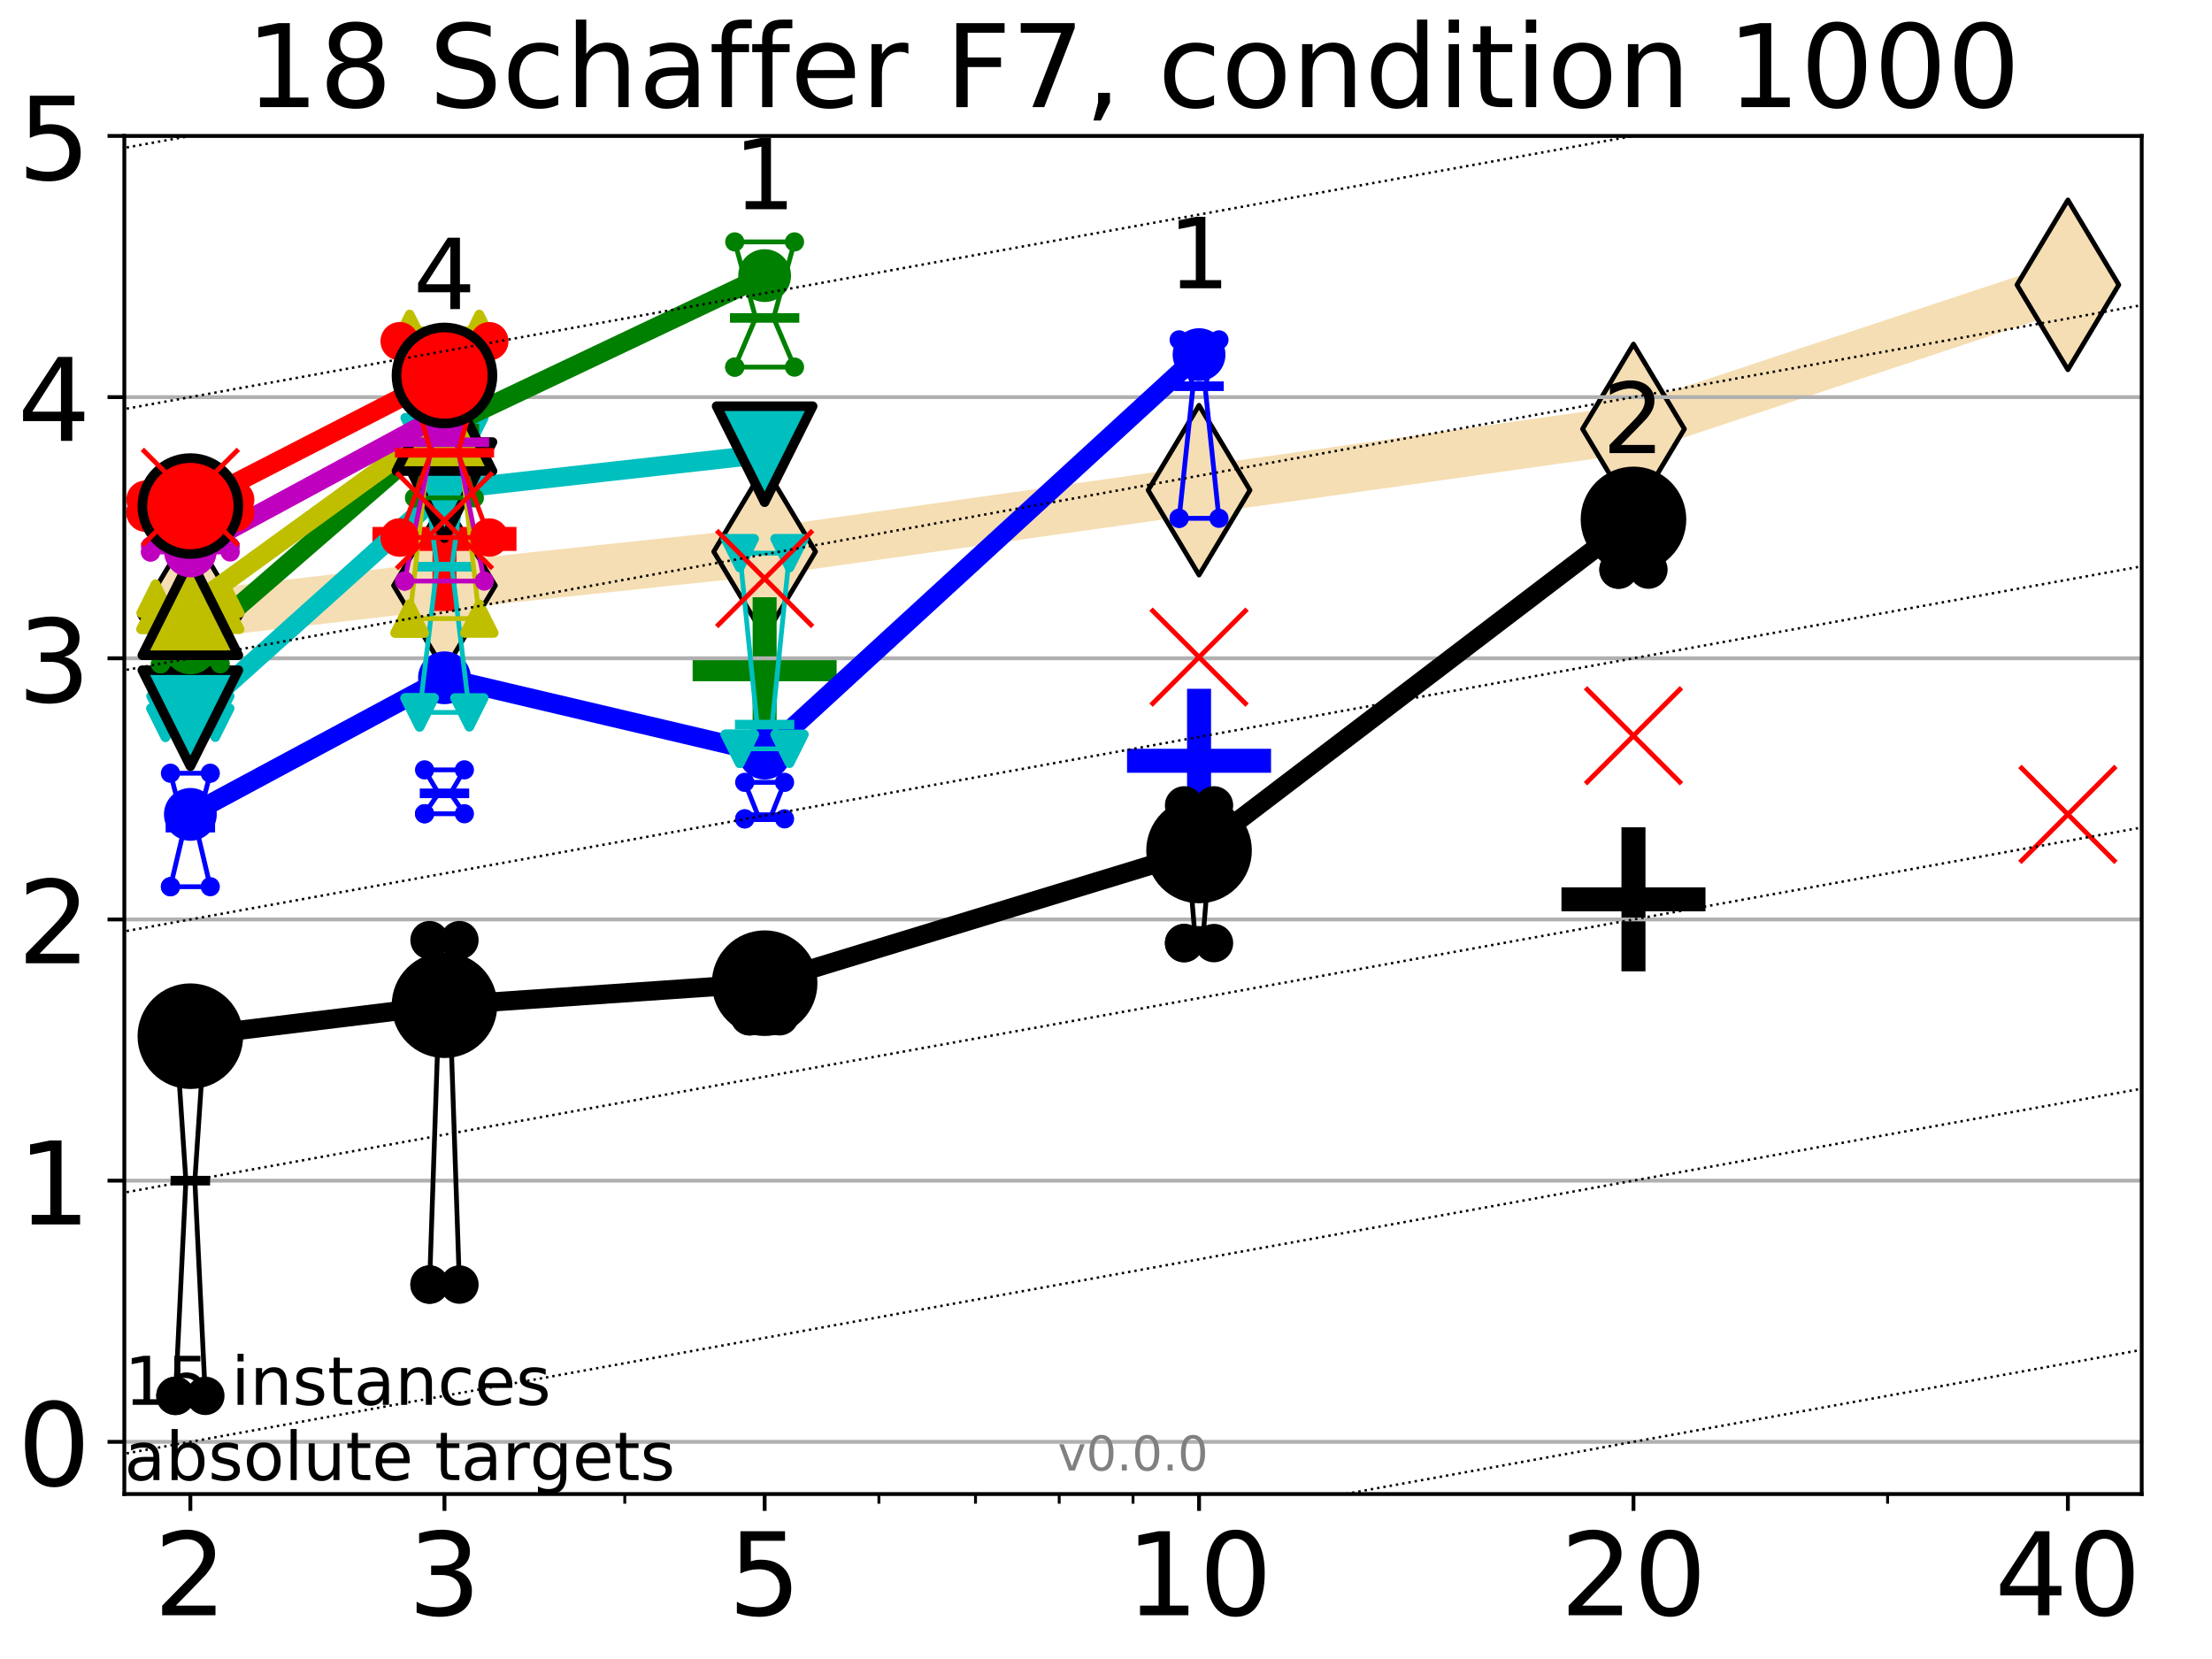 <?xml version="1.0" encoding="utf-8" standalone="no"?>
<!DOCTYPE svg PUBLIC "-//W3C//DTD SVG 1.1//EN"
  "http://www.w3.org/Graphics/SVG/1.1/DTD/svg11.dtd">
<!-- Created with matplotlib (http://matplotlib.org/) -->
<svg height="345.6pt" version="1.1" viewBox="0 0 460.8 345.6" width="460.8pt" xmlns="http://www.w3.org/2000/svg" xmlns:xlink="http://www.w3.org/1999/xlink">
 <defs>
  <style type="text/css">
*{stroke-linecap:butt;stroke-linejoin:round;}
  </style>
 </defs>
 <g id="figure_1">
  <g id="patch_1">
   <path d="M 0 345.6 
L 460.8 345.6 
L 460.8 0 
L 0 0 
z
" style="fill:#ffffff;"/>
  </g>
  <g id="axes_1">
   <g id="patch_2">
    <path d="M 25.9 311.24 
L 446.157 311.24 
L 446.157 28.32 
L 25.9 28.32 
z
" style="fill:#ffffff;"/>
   </g>
   <g id="line2d_1">
    <path clip-path="url(#p9adda04293)" d="M 39.656 128.113 
L 92.593 121.986 
L 159.287 114.918 
L 249.784 102.11 
L 340.282 89.362 
L 430.779 59.341 
" style="fill:none;stroke:#f5deb3;stroke-linecap:square;stroke-width:10;"/>
    <defs>
     <path d="M -0 17.678 
L 10.607 0 
L 0 -17.678 
L -10.607 -0 
z
" id="m6579eae31c" style="stroke:#000000;stroke-linejoin:miter;"/>
    </defs>
    <g clip-path="url(#p9adda04293)">
     <use style="fill:#f5deb3;stroke:#000000;stroke-linejoin:miter;" x="39.656" xlink:href="#m6579eae31c" y="128.113"/>
     <use style="fill:#f5deb3;stroke:#000000;stroke-linejoin:miter;" x="92.593" xlink:href="#m6579eae31c" y="121.986"/>
     <use style="fill:#f5deb3;stroke:#000000;stroke-linejoin:miter;" x="159.287" xlink:href="#m6579eae31c" y="114.918"/>
     <use style="fill:#f5deb3;stroke:#000000;stroke-linejoin:miter;" x="249.784" xlink:href="#m6579eae31c" y="102.11"/>
     <use style="fill:#f5deb3;stroke:#000000;stroke-linejoin:miter;" x="340.282" xlink:href="#m6579eae31c" y="89.362"/>
     <use style="fill:#f5deb3;stroke:#000000;stroke-linejoin:miter;" x="430.779" xlink:href="#m6579eae31c" y="59.341"/>
    </g>
   </g>
   <g id="line2d_2">
    <defs>
     <path d="M -15 0 
L 15 0 
M 0 15 
L 0 -15 
" id="m8847f32588" style="stroke:#0000ff;stroke-width:5;"/>
    </defs>
    <g clip-path="url(#p9adda04293)">
     <use style="fill:#0000ff;stroke:#0000ff;stroke-width:5;" x="249.784" xlink:href="#m8847f32588" y="158.487"/>
    </g>
   </g>
   <g id="line2d_3">
    <defs>
     <path d="M -15 0 
L 15 0 
M 0 15 
L 0 -15 
" id="m7864865ac2" style="stroke:#ff0000;stroke-width:5;"/>
    </defs>
    <g clip-path="url(#p9adda04293)">
     <use style="fill:#ff0000;stroke:#ff0000;stroke-width:5;" x="92.593" xlink:href="#m7864865ac2" y="112.274"/>
    </g>
   </g>
   <g id="line2d_4">
    <defs>
     <path d="M -15 0 
L 15 0 
M 0 15 
L 0 -15 
" id="ma7fb5a8ecb" style="stroke:#000000;stroke-width:5;"/>
    </defs>
    <g clip-path="url(#p9adda04293)">
     <use style="stroke:#000000;stroke-width:5;" x="340.282" xlink:href="#ma7fb5a8ecb" y="187.344"/>
    </g>
   </g>
   <g id="line2d_5">
    <defs>
     <path d="M -15 0 
L 15 0 
M 0 15 
L 0 -15 
" id="m3a11a4310b" style="stroke:#008000;stroke-width:5;"/>
    </defs>
    <g clip-path="url(#p9adda04293)">
     <use style="fill:#008000;stroke:#008000;stroke-width:5;" x="159.287" xlink:href="#m3a11a4310b" y="139.411"/>
    </g>
   </g>
   <g id="matplotlib.axis_1">
    <g id="xtick_1">
     <g id="line2d_6">
      <defs>
       <path d="M 0 0 
L 0 3.5 
" id="m9e62a47db0" style="stroke:#000000;stroke-width:0.8;"/>
      </defs>
      <g>
       <use style="stroke:#000000;stroke-width:0.8;" x="39.656" xlink:href="#m9e62a47db0" y="311.24"/>
      </g>
     </g>
     <g id="text_1">
      <!-- 2 -->
      <defs>
       <path d="M 19.188 8.297 
L 53.609 8.297 
L 53.609 0 
L 7.328 0 
L 7.328 8.297 
Q 12.938 14.109 22.625 23.891 
Q 32.328 33.688 34.812 36.531 
Q 39.547 41.844 41.422 45.531 
Q 43.312 49.219 43.312 52.781 
Q 43.312 58.594 39.234 62.25 
Q 35.156 65.922 28.609 65.922 
Q 23.969 65.922 18.812 64.312 
Q 13.672 62.703 7.812 59.422 
L 7.812 69.391 
Q 13.766 71.781 18.938 73 
Q 24.125 74.219 28.422 74.219 
Q 39.75 74.219 46.484 68.547 
Q 53.219 62.891 53.219 53.422 
Q 53.219 48.922 51.531 44.891 
Q 49.859 40.875 45.406 35.406 
Q 44.188 33.984 37.641 27.219 
Q 31.109 20.453 19.188 8.297 
z
" id="DejaVuSans-32"/>
      </defs>
      <g transform="translate(32.021 336.476)scale(0.24 -0.24)">
       <use xlink:href="#DejaVuSans-32"/>
      </g>
     </g>
    </g>
    <g id="xtick_2">
     <g id="line2d_7">
      <g>
       <use style="stroke:#000000;stroke-width:0.8;" x="92.593" xlink:href="#m9e62a47db0" y="311.24"/>
      </g>
     </g>
     <g id="text_2">
      <!-- 3 -->
      <defs>
       <path d="M 40.578 39.312 
Q 47.656 37.797 51.625 33 
Q 55.609 28.219 55.609 21.188 
Q 55.609 10.406 48.188 4.484 
Q 40.766 -1.422 27.094 -1.422 
Q 22.516 -1.422 17.656 -0.516 
Q 12.797 0.391 7.625 2.203 
L 7.625 11.719 
Q 11.719 9.328 16.594 8.109 
Q 21.484 6.891 26.812 6.891 
Q 36.078 6.891 40.938 10.547 
Q 45.797 14.203 45.797 21.188 
Q 45.797 27.641 41.281 31.266 
Q 36.766 34.906 28.719 34.906 
L 20.219 34.906 
L 20.219 43.016 
L 29.109 43.016 
Q 36.375 43.016 40.234 45.922 
Q 44.094 48.828 44.094 54.297 
Q 44.094 59.906 40.109 62.906 
Q 36.141 65.922 28.719 65.922 
Q 24.656 65.922 20.016 65.031 
Q 15.375 64.156 9.812 62.312 
L 9.812 71.094 
Q 15.438 72.656 20.344 73.438 
Q 25.25 74.219 29.594 74.219 
Q 40.828 74.219 47.359 69.109 
Q 53.906 64.016 53.906 55.328 
Q 53.906 49.266 50.438 45.094 
Q 46.969 40.922 40.578 39.312 
z
" id="DejaVuSans-33"/>
      </defs>
      <g transform="translate(84.958 336.476)scale(0.24 -0.24)">
       <use xlink:href="#DejaVuSans-33"/>
      </g>
     </g>
    </g>
    <g id="xtick_3">
     <g id="line2d_8">
      <g>
       <use style="stroke:#000000;stroke-width:0.8;" x="159.287" xlink:href="#m9e62a47db0" y="311.24"/>
      </g>
     </g>
     <g id="text_3">
      <!-- 5 -->
      <defs>
       <path d="M 10.797 72.906 
L 49.516 72.906 
L 49.516 64.594 
L 19.828 64.594 
L 19.828 46.734 
Q 21.969 47.469 24.109 47.828 
Q 26.266 48.188 28.422 48.188 
Q 40.625 48.188 47.75 41.5 
Q 54.891 34.812 54.891 23.391 
Q 54.891 11.625 47.562 5.094 
Q 40.234 -1.422 26.906 -1.422 
Q 22.312 -1.422 17.547 -0.641 
Q 12.797 0.141 7.719 1.703 
L 7.719 11.625 
Q 12.109 9.234 16.797 8.062 
Q 21.484 6.891 26.703 6.891 
Q 35.156 6.891 40.078 11.328 
Q 45.016 15.766 45.016 23.391 
Q 45.016 31 40.078 35.438 
Q 35.156 39.891 26.703 39.891 
Q 22.75 39.891 18.812 39.016 
Q 14.891 38.141 10.797 36.281 
z
" id="DejaVuSans-35"/>
      </defs>
      <g transform="translate(151.652 336.476)scale(0.24 -0.24)">
       <use xlink:href="#DejaVuSans-35"/>
      </g>
     </g>
    </g>
    <g id="xtick_4">
     <g id="line2d_9">
      <g>
       <use style="stroke:#000000;stroke-width:0.8;" x="249.784" xlink:href="#m9e62a47db0" y="311.24"/>
      </g>
     </g>
     <g id="text_4">
      <!-- 10 -->
      <defs>
       <path d="M 12.406 8.297 
L 28.516 8.297 
L 28.516 63.922 
L 10.984 60.406 
L 10.984 69.391 
L 28.422 72.906 
L 38.281 72.906 
L 38.281 8.297 
L 54.391 8.297 
L 54.391 0 
L 12.406 0 
z
" id="DejaVuSans-31"/>
       <path d="M 31.781 66.406 
Q 24.172 66.406 20.328 58.906 
Q 16.5 51.422 16.5 36.375 
Q 16.5 21.391 20.328 13.891 
Q 24.172 6.391 31.781 6.391 
Q 39.453 6.391 43.281 13.891 
Q 47.125 21.391 47.125 36.375 
Q 47.125 51.422 43.281 58.906 
Q 39.453 66.406 31.781 66.406 
z
M 31.781 74.219 
Q 44.047 74.219 50.516 64.516 
Q 56.984 54.828 56.984 36.375 
Q 56.984 17.969 50.516 8.266 
Q 44.047 -1.422 31.781 -1.422 
Q 19.531 -1.422 13.062 8.266 
Q 6.594 17.969 6.594 36.375 
Q 6.594 54.828 13.062 64.516 
Q 19.531 74.219 31.781 74.219 
z
" id="DejaVuSans-30"/>
      </defs>
      <g transform="translate(234.514 336.476)scale(0.24 -0.24)">
       <use xlink:href="#DejaVuSans-31"/>
       <use x="63.623" xlink:href="#DejaVuSans-30"/>
      </g>
     </g>
    </g>
    <g id="xtick_5">
     <g id="line2d_10">
      <g>
       <use style="stroke:#000000;stroke-width:0.8;" x="340.282" xlink:href="#m9e62a47db0" y="311.24"/>
      </g>
     </g>
     <g id="text_5">
      <!-- 20 -->
      <g transform="translate(325.012 336.476)scale(0.24 -0.24)">
       <use xlink:href="#DejaVuSans-32"/>
       <use x="63.623" xlink:href="#DejaVuSans-30"/>
      </g>
     </g>
    </g>
    <g id="xtick_6">
     <g id="line2d_11">
      <g>
       <use style="stroke:#000000;stroke-width:0.8;" x="430.779" xlink:href="#m9e62a47db0" y="311.24"/>
      </g>
     </g>
     <g id="text_6">
      <!-- 40 -->
      <defs>
       <path d="M 37.797 64.312 
L 12.891 25.391 
L 37.797 25.391 
z
M 35.203 72.906 
L 47.609 72.906 
L 47.609 25.391 
L 58.016 25.391 
L 58.016 17.188 
L 47.609 17.188 
L 47.609 0 
L 37.797 0 
L 37.797 17.188 
L 4.891 17.188 
L 4.891 26.703 
z
" id="DejaVuSans-34"/>
      </defs>
      <g transform="translate(415.509 336.476)scale(0.24 -0.24)">
       <use xlink:href="#DejaVuSans-34"/>
       <use x="63.623" xlink:href="#DejaVuSans-30"/>
      </g>
     </g>
    </g>
    <g id="xtick_7">
     <g id="line2d_12">
      <defs>
       <path d="M 0 0 
L 0 2 
" id="ma07101a637" style="stroke:#000000;stroke-width:0.6;"/>
      </defs>
      <g>
       <use style="stroke:#000000;stroke-width:0.6;" x="39.656" xlink:href="#ma07101a637" y="311.24"/>
      </g>
     </g>
    </g>
    <g id="xtick_8">
     <g id="line2d_13">
      <g>
       <use style="stroke:#000000;stroke-width:0.6;" x="92.593" xlink:href="#ma07101a637" y="311.24"/>
      </g>
     </g>
    </g>
    <g id="xtick_9">
     <g id="line2d_14">
      <g>
       <use style="stroke:#000000;stroke-width:0.6;" x="130.153" xlink:href="#ma07101a637" y="311.24"/>
      </g>
     </g>
    </g>
    <g id="xtick_10">
     <g id="line2d_15">
      <g>
       <use style="stroke:#000000;stroke-width:0.6;" x="159.287" xlink:href="#ma07101a637" y="311.24"/>
      </g>
     </g>
    </g>
    <g id="xtick_11">
     <g id="line2d_16">
      <g>
       <use style="stroke:#000000;stroke-width:0.6;" x="183.091" xlink:href="#ma07101a637" y="311.24"/>
      </g>
     </g>
    </g>
    <g id="xtick_12">
     <g id="line2d_17">
      <g>
       <use style="stroke:#000000;stroke-width:0.6;" x="203.217" xlink:href="#ma07101a637" y="311.24"/>
      </g>
     </g>
    </g>
    <g id="xtick_13">
     <g id="line2d_18">
      <g>
       <use style="stroke:#000000;stroke-width:0.6;" x="220.651" xlink:href="#ma07101a637" y="311.24"/>
      </g>
     </g>
    </g>
    <g id="xtick_14">
     <g id="line2d_19">
      <g>
       <use style="stroke:#000000;stroke-width:0.6;" x="236.029" xlink:href="#ma07101a637" y="311.24"/>
      </g>
     </g>
    </g>
    <g id="xtick_15">
     <g id="line2d_20">
      <g>
       <use style="stroke:#000000;stroke-width:0.6;" x="340.282" xlink:href="#ma07101a637" y="311.24"/>
      </g>
     </g>
    </g>
    <g id="xtick_16">
     <g id="line2d_21">
      <g>
       <use style="stroke:#000000;stroke-width:0.6;" x="393.219" xlink:href="#ma07101a637" y="311.24"/>
      </g>
     </g>
    </g>
    <g id="xtick_17">
     <g id="line2d_22">
      <g>
       <use style="stroke:#000000;stroke-width:0.6;" x="430.779" xlink:href="#ma07101a637" y="311.24"/>
      </g>
     </g>
    </g>
   </g>
   <g id="matplotlib.axis_2">
    <g id="ytick_1">
     <g id="line2d_23">
      <path clip-path="url(#p9adda04293)" d="M 25.9 300.358 
L 446.157 300.358 
" style="fill:none;stroke:#b0b0b0;stroke-linecap:square;stroke-width:0.8;"/>
     </g>
     <g id="line2d_24">
      <defs>
       <path d="M 0 0 
L -3.5 0 
" id="mfadf6e70bd" style="stroke:#000000;stroke-width:0.8;"/>
      </defs>
      <g>
       <use style="stroke:#000000;stroke-width:0.8;" x="25.9" xlink:href="#mfadf6e70bd" y="300.358"/>
      </g>
     </g>
     <g id="text_7">
      <!-- 0 -->
      <g transform="translate(3.63 309.477)scale(0.24 -0.24)">
       <use xlink:href="#DejaVuSans-30"/>
      </g>
     </g>
    </g>
    <g id="ytick_2">
     <g id="line2d_25">
      <path clip-path="url(#p9adda04293)" d="M 25.9 245.951 
L 446.157 245.951 
" style="fill:none;stroke:#b0b0b0;stroke-linecap:square;stroke-width:0.8;"/>
     </g>
     <g id="line2d_26">
      <g>
       <use style="stroke:#000000;stroke-width:0.8;" x="25.9" xlink:href="#mfadf6e70bd" y="245.951"/>
      </g>
     </g>
     <g id="text_8">
      <!-- 1 -->
      <g transform="translate(3.63 255.069)scale(0.24 -0.24)">
       <use xlink:href="#DejaVuSans-31"/>
      </g>
     </g>
    </g>
    <g id="ytick_3">
     <g id="line2d_27">
      <path clip-path="url(#p9adda04293)" d="M 25.9 191.543 
L 446.157 191.543 
" style="fill:none;stroke:#b0b0b0;stroke-linecap:square;stroke-width:0.8;"/>
     </g>
     <g id="line2d_28">
      <g>
       <use style="stroke:#000000;stroke-width:0.8;" x="25.9" xlink:href="#mfadf6e70bd" y="191.543"/>
      </g>
     </g>
     <g id="text_9">
      <!-- 2 -->
      <g transform="translate(3.63 200.661)scale(0.24 -0.24)">
       <use xlink:href="#DejaVuSans-32"/>
      </g>
     </g>
    </g>
    <g id="ytick_4">
     <g id="line2d_29">
      <path clip-path="url(#p9adda04293)" d="M 25.9 137.135 
L 446.157 137.135 
" style="fill:none;stroke:#b0b0b0;stroke-linecap:square;stroke-width:0.8;"/>
     </g>
     <g id="line2d_30">
      <g>
       <use style="stroke:#000000;stroke-width:0.8;" x="25.9" xlink:href="#mfadf6e70bd" y="137.135"/>
      </g>
     </g>
     <g id="text_10">
      <!-- 3 -->
      <g transform="translate(3.63 146.254)scale(0.24 -0.24)">
       <use xlink:href="#DejaVuSans-33"/>
      </g>
     </g>
    </g>
    <g id="ytick_5">
     <g id="line2d_31">
      <path clip-path="url(#p9adda04293)" d="M 25.9 82.728 
L 446.157 82.728 
" style="fill:none;stroke:#b0b0b0;stroke-linecap:square;stroke-width:0.8;"/>
     </g>
     <g id="line2d_32">
      <g>
       <use style="stroke:#000000;stroke-width:0.8;" x="25.9" xlink:href="#mfadf6e70bd" y="82.728"/>
      </g>
     </g>
     <g id="text_11">
      <!-- 4 -->
      <g transform="translate(3.63 91.846)scale(0.24 -0.24)">
       <use xlink:href="#DejaVuSans-34"/>
      </g>
     </g>
    </g>
    <g id="ytick_6">
     <g id="line2d_33">
      <path clip-path="url(#p9adda04293)" d="M 25.9 28.32 
L 446.157 28.32 
" style="fill:none;stroke:#b0b0b0;stroke-linecap:square;stroke-width:0.8;"/>
     </g>
     <g id="line2d_34">
      <g>
       <use style="stroke:#000000;stroke-width:0.8;" x="25.9" xlink:href="#mfadf6e70bd" y="28.32"/>
      </g>
     </g>
     <g id="text_12">
      <!-- 5 -->
      <g transform="translate(3.63 37.438)scale(0.24 -0.24)">
       <use xlink:href="#DejaVuSans-35"/>
      </g>
     </g>
    </g>
   </g>
   <g id="line2d_35">
    <path clip-path="url(#p9adda04293)" d="M 36.545 290.778 
L 38.723 245.951 
L 36.545 213.491 
L 42.767 213.491 
L 40.589 245.951 
L 42.767 290.778 
L 36.545 290.778 
" style="fill:none;stroke:#000000;stroke-linecap:square;"/>
   </g>
   <g id="line2d_36">
    <path clip-path="url(#p9adda04293)" d="M 36.545 290.778 
L 42.767 290.778 
L 42.767 213.491 
L 36.545 213.491 
L 36.545 290.778 
" style="fill:none;"/>
    <defs>
     <path d="M 0 3 
C 0.796 3 1.559 2.684 2.121 2.121 
C 2.684 1.559 3 0.796 3 0 
C 3 -0.796 2.684 -1.559 2.121 -2.121 
C 1.559 -2.684 0.796 -3 0 -3 
C -0.796 -3 -1.559 -2.684 -2.121 -2.121 
C -2.684 -1.559 -3 -0.796 -3 0 
C -3 0.796 -2.684 1.559 -2.121 2.121 
C -1.559 2.684 -0.796 3 0 3 
z
" id="mfee46309a9" style="stroke:#000000;stroke-width:2;"/>
    </defs>
    <g clip-path="url(#p9adda04293)">
     <use style="stroke:#000000;stroke-width:2;" x="36.545" xlink:href="#mfee46309a9" y="290.778"/>
     <use style="stroke:#000000;stroke-width:2;" x="42.767" xlink:href="#mfee46309a9" y="290.778"/>
     <use style="stroke:#000000;stroke-width:2;" x="42.767" xlink:href="#mfee46309a9" y="213.491"/>
     <use style="stroke:#000000;stroke-width:2;" x="36.545" xlink:href="#mfee46309a9" y="213.491"/>
     <use style="stroke:#000000;stroke-width:2;" x="36.545" xlink:href="#mfee46309a9" y="290.778"/>
    </g>
   </g>
   <g id="line2d_37">
    <path clip-path="url(#p9adda04293)" d="M 36.545 245.951 
L 42.767 245.951 
" style="fill:none;stroke:#000000;stroke-linecap:square;stroke-width:2;"/>
   </g>
   <g id="line2d_38">
    <path clip-path="url(#p9adda04293)" d="M 89.483 267.602 
L 91.66 203.613 
L 89.483 195.851 
L 95.704 195.851 
L 93.527 203.613 
L 95.704 267.602 
L 89.483 267.602 
" style="fill:none;stroke:#000000;stroke-linecap:square;"/>
   </g>
   <g id="line2d_39">
    <path clip-path="url(#p9adda04293)" d="M 89.483 267.602 
L 95.704 267.602 
L 95.704 195.851 
L 89.483 195.851 
L 89.483 267.602 
" style="fill:none;"/>
    <g clip-path="url(#p9adda04293)">
     <use style="stroke:#000000;stroke-width:2;" x="89.483" xlink:href="#mfee46309a9" y="267.602"/>
     <use style="stroke:#000000;stroke-width:2;" x="95.704" xlink:href="#mfee46309a9" y="267.602"/>
     <use style="stroke:#000000;stroke-width:2;" x="95.704" xlink:href="#mfee46309a9" y="195.851"/>
     <use style="stroke:#000000;stroke-width:2;" x="89.483" xlink:href="#mfee46309a9" y="195.851"/>
     <use style="stroke:#000000;stroke-width:2;" x="89.483" xlink:href="#mfee46309a9" y="267.602"/>
    </g>
   </g>
   <g id="line2d_40">
    <path clip-path="url(#p9adda04293)" d="M 89.483 203.613 
L 95.704 203.613 
" style="fill:none;stroke:#000000;stroke-linecap:square;stroke-width:2;"/>
   </g>
   <g id="line2d_41">
    <path clip-path="url(#p9adda04293)" d="M 156.176 211.706 
L 158.354 202.992 
L 156.176 199.769 
L 162.398 199.769 
L 160.22 202.992 
L 162.398 211.706 
L 156.176 211.706 
" style="fill:none;stroke:#000000;stroke-linecap:square;"/>
   </g>
   <g id="line2d_42">
    <path clip-path="url(#p9adda04293)" d="M 156.176 211.706 
L 162.398 211.706 
L 162.398 199.769 
L 156.176 199.769 
L 156.176 211.706 
" style="fill:none;"/>
    <g clip-path="url(#p9adda04293)">
     <use style="stroke:#000000;stroke-width:2;" x="156.176" xlink:href="#mfee46309a9" y="211.706"/>
     <use style="stroke:#000000;stroke-width:2;" x="162.398" xlink:href="#mfee46309a9" y="211.706"/>
     <use style="stroke:#000000;stroke-width:2;" x="162.398" xlink:href="#mfee46309a9" y="199.769"/>
     <use style="stroke:#000000;stroke-width:2;" x="156.176" xlink:href="#mfee46309a9" y="199.769"/>
     <use style="stroke:#000000;stroke-width:2;" x="156.176" xlink:href="#mfee46309a9" y="211.706"/>
    </g>
   </g>
   <g id="line2d_43">
    <path clip-path="url(#p9adda04293)" d="M 156.176 202.992 
L 162.398 202.992 
" style="fill:none;stroke:#000000;stroke-linecap:square;stroke-width:2;"/>
   </g>
   <g id="line2d_44">
    <path clip-path="url(#p9adda04293)" d="M 246.673 196.464 
L 248.851 193.928 
L 246.673 167.778 
L 252.895 167.778 
L 250.718 193.928 
L 252.895 196.464 
L 246.673 196.464 
" style="fill:none;stroke:#000000;stroke-linecap:square;"/>
   </g>
   <g id="line2d_45">
    <path clip-path="url(#p9adda04293)" d="M 246.673 196.464 
L 252.895 196.464 
L 252.895 167.778 
L 246.673 167.778 
L 246.673 196.464 
" style="fill:none;"/>
    <g clip-path="url(#p9adda04293)">
     <use style="stroke:#000000;stroke-width:2;" x="246.673" xlink:href="#mfee46309a9" y="196.464"/>
     <use style="stroke:#000000;stroke-width:2;" x="252.895" xlink:href="#mfee46309a9" y="196.464"/>
     <use style="stroke:#000000;stroke-width:2;" x="252.895" xlink:href="#mfee46309a9" y="167.778"/>
     <use style="stroke:#000000;stroke-width:2;" x="246.673" xlink:href="#mfee46309a9" y="167.778"/>
     <use style="stroke:#000000;stroke-width:2;" x="246.673" xlink:href="#mfee46309a9" y="196.464"/>
    </g>
   </g>
   <g id="line2d_46">
    <path clip-path="url(#p9adda04293)" d="M 246.673 193.928 
L 252.895 193.928 
" style="fill:none;stroke:#000000;stroke-linecap:square;stroke-width:2;"/>
   </g>
   <g id="line2d_47">
    <path clip-path="url(#p9adda04293)" d="M 337.171 118.66 
L 339.349 112.378 
L 337.171 103.715 
L 343.393 103.715 
L 341.215 112.378 
L 343.393 118.66 
L 337.171 118.66 
" style="fill:none;stroke:#000000;stroke-linecap:square;"/>
   </g>
   <g id="line2d_48">
    <path clip-path="url(#p9adda04293)" d="M 337.171 118.66 
L 343.393 118.66 
L 343.393 103.715 
L 337.171 103.715 
L 337.171 118.66 
" style="fill:none;"/>
    <g clip-path="url(#p9adda04293)">
     <use style="stroke:#000000;stroke-width:2;" x="337.171" xlink:href="#mfee46309a9" y="118.66"/>
     <use style="stroke:#000000;stroke-width:2;" x="343.393" xlink:href="#mfee46309a9" y="118.66"/>
     <use style="stroke:#000000;stroke-width:2;" x="343.393" xlink:href="#mfee46309a9" y="103.715"/>
     <use style="stroke:#000000;stroke-width:2;" x="337.171" xlink:href="#mfee46309a9" y="103.715"/>
     <use style="stroke:#000000;stroke-width:2;" x="337.171" xlink:href="#mfee46309a9" y="118.66"/>
    </g>
   </g>
   <g id="line2d_49">
    <path clip-path="url(#p9adda04293)" d="M 337.171 112.378 
L 343.393 112.378 
" style="fill:none;stroke:#000000;stroke-linecap:square;stroke-width:2;"/>
   </g>
   <g id="line2d_50">
    <path clip-path="url(#p9adda04293)" d="M 39.656 215.859 
L 92.593 209.406 
" style="fill:none;stroke:#000000;stroke-linecap:square;stroke-width:4;"/>
   </g>
   <g id="line2d_51">
    <path clip-path="url(#p9adda04293)" d="M 92.593 209.406 
L 159.287 204.814 
" style="fill:none;stroke:#000000;stroke-linecap:square;stroke-width:4;"/>
   </g>
   <g id="line2d_52">
    <path clip-path="url(#p9adda04293)" d="M 159.287 204.814 
L 249.784 177.17 
" style="fill:none;stroke:#000000;stroke-linecap:square;stroke-width:4;"/>
   </g>
   <g id="line2d_53">
    <path clip-path="url(#p9adda04293)" d="M 249.784 177.17 
L 340.282 108.203 
" style="fill:none;stroke:#000000;stroke-linecap:square;stroke-width:4;"/>
   </g>
   <g id="line2d_54">
    <path clip-path="url(#p9adda04293)" d="M 39.656 215.859 
L 92.593 209.406 
L 159.287 204.814 
L 249.784 177.17 
L 340.282 108.203 
" style="fill:none;"/>
    <defs>
     <path d="M 0 10 
C 2.652 10 5.196 8.946 7.071 7.071 
C 8.946 5.196 10 2.652 10 0 
C 10 -2.652 8.946 -5.196 7.071 -7.071 
C 5.196 -8.946 2.652 -10 0 -10 
C -2.652 -10 -5.196 -8.946 -7.071 -7.071 
C -8.946 -5.196 -10 -2.652 -10 0 
C -10 2.652 -8.946 5.196 -7.071 7.071 
C -5.196 8.946 -2.652 10 0 10 
z
" id="m6a599b6599" style="stroke:#000000;stroke-width:2;"/>
    </defs>
    <g clip-path="url(#p9adda04293)">
     <use style="stroke:#000000;stroke-width:2;" x="39.656" xlink:href="#m6a599b6599" y="215.859"/>
     <use style="stroke:#000000;stroke-width:2;" x="92.593" xlink:href="#m6a599b6599" y="209.406"/>
     <use style="stroke:#000000;stroke-width:2;" x="159.287" xlink:href="#m6a599b6599" y="204.814"/>
     <use style="stroke:#000000;stroke-width:2;" x="249.784" xlink:href="#m6a599b6599" y="177.17"/>
     <use style="stroke:#000000;stroke-width:2;" x="340.282" xlink:href="#m6a599b6599" y="108.203"/>
    </g>
   </g>
   <g id="line2d_55">
    <path clip-path="url(#p9adda04293)" d="M 35.508 184.716 
L 38.412 172.408 
L 35.508 161.08 
L 43.804 161.08 
L 40.9 172.408 
L 43.804 184.716 
L 35.508 184.716 
" style="fill:none;stroke:#0000ff;stroke-linecap:square;"/>
   </g>
   <g id="line2d_56">
    <path clip-path="url(#p9adda04293)" d="M 35.508 184.716 
L 43.804 184.716 
L 43.804 161.08 
L 35.508 161.08 
L 35.508 184.716 
" style="fill:none;"/>
    <defs>
     <path d="M 0 1.5 
C 0.398 1.5 0.779 1.342 1.061 1.061 
C 1.342 0.779 1.5 0.398 1.5 0 
C 1.5 -0.398 1.342 -0.779 1.061 -1.061 
C 0.779 -1.342 0.398 -1.5 0 -1.5 
C -0.398 -1.5 -0.779 -1.342 -1.061 -1.061 
C -1.342 -0.779 -1.5 -0.398 -1.5 0 
C -1.5 0.398 -1.342 0.779 -1.061 1.061 
C -0.779 1.342 -0.398 1.5 0 1.5 
z
" id="mdfbdbf7452" style="stroke:#0000ff;"/>
    </defs>
    <g clip-path="url(#p9adda04293)">
     <use style="fill:#0000ff;stroke:#0000ff;" x="35.508" xlink:href="#mdfbdbf7452" y="184.716"/>
     <use style="fill:#0000ff;stroke:#0000ff;" x="43.804" xlink:href="#mdfbdbf7452" y="184.716"/>
     <use style="fill:#0000ff;stroke:#0000ff;" x="43.804" xlink:href="#mdfbdbf7452" y="161.08"/>
     <use style="fill:#0000ff;stroke:#0000ff;" x="35.508" xlink:href="#mdfbdbf7452" y="161.08"/>
     <use style="fill:#0000ff;stroke:#0000ff;" x="35.508" xlink:href="#mdfbdbf7452" y="184.716"/>
    </g>
   </g>
   <g id="line2d_57">
    <path clip-path="url(#p9adda04293)" d="M 35.508 172.408 
L 43.804 172.408 
" style="fill:none;stroke:#0000ff;stroke-linecap:square;stroke-width:2;"/>
   </g>
   <g id="line2d_58">
    <path clip-path="url(#p9adda04293)" d="M 88.446 169.517 
L 91.349 165.271 
L 88.446 160.374 
L 96.741 160.374 
L 93.838 165.271 
L 96.741 169.517 
L 88.446 169.517 
" style="fill:none;stroke:#0000ff;stroke-linecap:square;"/>
   </g>
   <g id="line2d_59">
    <path clip-path="url(#p9adda04293)" d="M 88.446 169.517 
L 96.741 169.517 
L 96.741 160.374 
L 88.446 160.374 
L 88.446 169.517 
" style="fill:none;"/>
    <g clip-path="url(#p9adda04293)">
     <use style="fill:#0000ff;stroke:#0000ff;" x="88.446" xlink:href="#mdfbdbf7452" y="169.517"/>
     <use style="fill:#0000ff;stroke:#0000ff;" x="96.741" xlink:href="#mdfbdbf7452" y="169.517"/>
     <use style="fill:#0000ff;stroke:#0000ff;" x="96.741" xlink:href="#mdfbdbf7452" y="160.374"/>
     <use style="fill:#0000ff;stroke:#0000ff;" x="88.446" xlink:href="#mdfbdbf7452" y="160.374"/>
     <use style="fill:#0000ff;stroke:#0000ff;" x="88.446" xlink:href="#mdfbdbf7452" y="169.517"/>
    </g>
   </g>
   <g id="line2d_60">
    <path clip-path="url(#p9adda04293)" d="M 88.446 165.271 
L 96.741 165.271 
" style="fill:none;stroke:#0000ff;stroke-linecap:square;stroke-width:2;"/>
   </g>
   <g id="line2d_61">
    <path clip-path="url(#p9adda04293)" d="M 155.139 170.583 
L 158.043 170.235 
L 155.139 162.977 
L 163.435 162.977 
L 160.531 170.235 
L 163.435 170.583 
L 155.139 170.583 
" style="fill:none;stroke:#0000ff;stroke-linecap:square;"/>
   </g>
   <g id="line2d_62">
    <path clip-path="url(#p9adda04293)" d="M 155.139 170.583 
L 163.435 170.583 
L 163.435 162.977 
L 155.139 162.977 
L 155.139 170.583 
" style="fill:none;"/>
    <g clip-path="url(#p9adda04293)">
     <use style="fill:#0000ff;stroke:#0000ff;" x="155.139" xlink:href="#mdfbdbf7452" y="170.583"/>
     <use style="fill:#0000ff;stroke:#0000ff;" x="163.435" xlink:href="#mdfbdbf7452" y="170.583"/>
     <use style="fill:#0000ff;stroke:#0000ff;" x="163.435" xlink:href="#mdfbdbf7452" y="162.977"/>
     <use style="fill:#0000ff;stroke:#0000ff;" x="155.139" xlink:href="#mdfbdbf7452" y="162.977"/>
     <use style="fill:#0000ff;stroke:#0000ff;" x="155.139" xlink:href="#mdfbdbf7452" y="170.583"/>
    </g>
   </g>
   <g id="line2d_63">
    <path clip-path="url(#p9adda04293)" d="M 155.139 170.235 
L 163.435 170.235 
" style="fill:none;stroke:#0000ff;stroke-linecap:square;stroke-width:2;"/>
   </g>
   <g id="line2d_64">
    <path clip-path="url(#p9adda04293)" d="M 245.636 107.974 
L 248.54 80.452 
L 245.636 70.8 
L 253.932 70.8 
L 251.029 80.452 
L 253.932 107.974 
L 245.636 107.974 
" style="fill:none;stroke:#0000ff;stroke-linecap:square;"/>
   </g>
   <g id="line2d_65">
    <path clip-path="url(#p9adda04293)" d="M 245.636 107.974 
L 253.932 107.974 
L 253.932 70.8 
L 245.636 70.8 
L 245.636 107.974 
" style="fill:none;"/>
    <g clip-path="url(#p9adda04293)">
     <use style="fill:#0000ff;stroke:#0000ff;" x="245.636" xlink:href="#mdfbdbf7452" y="107.974"/>
     <use style="fill:#0000ff;stroke:#0000ff;" x="253.932" xlink:href="#mdfbdbf7452" y="107.974"/>
     <use style="fill:#0000ff;stroke:#0000ff;" x="253.932" xlink:href="#mdfbdbf7452" y="70.8"/>
     <use style="fill:#0000ff;stroke:#0000ff;" x="245.636" xlink:href="#mdfbdbf7452" y="70.8"/>
     <use style="fill:#0000ff;stroke:#0000ff;" x="245.636" xlink:href="#mdfbdbf7452" y="107.974"/>
    </g>
   </g>
   <g id="line2d_66">
    <path clip-path="url(#p9adda04293)" d="M 245.636 80.452 
L 253.932 80.452 
" style="fill:none;stroke:#0000ff;stroke-linecap:square;stroke-width:2;"/>
   </g>
   <g id="line2d_67">
    <path clip-path="url(#p9adda04293)" d="M 39.656 169.651 
L 92.593 141.195 
" style="fill:none;stroke:#0000ff;stroke-linecap:square;stroke-width:4;"/>
   </g>
   <g id="line2d_68">
    <path clip-path="url(#p9adda04293)" d="M 92.593 141.195 
L 159.287 156.883 
" style="fill:none;stroke:#0000ff;stroke-linecap:square;stroke-width:4;"/>
   </g>
   <g id="line2d_69">
    <path clip-path="url(#p9adda04293)" d="M 159.287 156.883 
L 249.784 73.872 
" style="fill:none;stroke:#0000ff;stroke-linecap:square;stroke-width:4;"/>
   </g>
   <g id="line2d_70">
    <path clip-path="url(#p9adda04293)" d="M 39.656 169.651 
L 92.593 141.195 
L 159.287 156.883 
L 249.784 73.872 
" style="fill:none;"/>
    <defs>
     <path d="M 0 5 
C 1.326 5 2.598 4.473 3.536 3.536 
C 4.473 2.598 5 1.326 5 0 
C 5 -1.326 4.473 -2.598 3.536 -3.536 
C 2.598 -4.473 1.326 -5 0 -5 
C -1.326 -5 -2.598 -4.473 -3.536 -3.536 
C -4.473 -2.598 -5 -1.326 -5 0 
C -5 1.326 -4.473 2.598 -3.536 3.536 
C -2.598 4.473 -1.326 5 0 5 
z
" id="m572b2cf8f0" style="stroke:#0000ff;"/>
    </defs>
    <g clip-path="url(#p9adda04293)">
     <use style="fill:#0000ff;stroke:#0000ff;" x="39.656" xlink:href="#m572b2cf8f0" y="169.651"/>
     <use style="fill:#0000ff;stroke:#0000ff;" x="92.593" xlink:href="#m572b2cf8f0" y="141.195"/>
     <use style="fill:#0000ff;stroke:#0000ff;" x="159.287" xlink:href="#m572b2cf8f0" y="156.883"/>
     <use style="fill:#0000ff;stroke:#0000ff;" x="249.784" xlink:href="#m572b2cf8f0" y="73.872"/>
    </g>
   </g>
   <g id="line2d_71">
    <path clip-path="url(#p9adda04293)" d="M 34.471 150.563 
L 38.1 149.643 
L 34.471 148.015 
L 44.841 148.015 
L 41.211 149.643 
L 44.841 150.563 
L 34.471 150.563 
" style="fill:none;stroke:#00bfbf;stroke-linecap:square;"/>
   </g>
   <g id="line2d_72">
    <path clip-path="url(#p9adda04293)" d="M 34.471 150.563 
L 44.841 150.563 
L 44.841 148.015 
L 34.471 148.015 
L 34.471 150.563 
" style="fill:none;"/>
    <defs>
     <path d="M -0 3 
L 3 -3 
L -3 -3 
z
" id="m590e80334e" style="stroke:#00bfbf;stroke-linejoin:miter;stroke-width:2;"/>
    </defs>
    <g clip-path="url(#p9adda04293)">
     <use style="fill:#00bfbf;stroke:#00bfbf;stroke-linejoin:miter;stroke-width:2;" x="34.471" xlink:href="#m590e80334e" y="150.563"/>
     <use style="fill:#00bfbf;stroke:#00bfbf;stroke-linejoin:miter;stroke-width:2;" x="44.841" xlink:href="#m590e80334e" y="150.563"/>
     <use style="fill:#00bfbf;stroke:#00bfbf;stroke-linejoin:miter;stroke-width:2;" x="44.841" xlink:href="#m590e80334e" y="148.015"/>
     <use style="fill:#00bfbf;stroke:#00bfbf;stroke-linejoin:miter;stroke-width:2;" x="34.471" xlink:href="#m590e80334e" y="148.015"/>
     <use style="fill:#00bfbf;stroke:#00bfbf;stroke-linejoin:miter;stroke-width:2;" x="34.471" xlink:href="#m590e80334e" y="150.563"/>
    </g>
   </g>
   <g id="line2d_73">
    <path clip-path="url(#p9adda04293)" d="M 34.471 149.643 
L 44.841 149.643 
" style="fill:none;stroke:#00bfbf;stroke-linecap:square;stroke-width:2;"/>
   </g>
   <g id="line2d_74">
    <path clip-path="url(#p9adda04293)" d="M 87.409 148.405 
L 91.038 118.053 
L 87.409 90.042 
L 97.778 90.042 
L 94.149 118.053 
L 97.778 148.405 
L 87.409 148.405 
" style="fill:none;stroke:#00bfbf;stroke-linecap:square;"/>
   </g>
   <g id="line2d_75">
    <path clip-path="url(#p9adda04293)" d="M 87.409 148.405 
L 97.778 148.405 
L 97.778 90.042 
L 87.409 90.042 
L 87.409 148.405 
" style="fill:none;"/>
    <g clip-path="url(#p9adda04293)">
     <use style="fill:#00bfbf;stroke:#00bfbf;stroke-linejoin:miter;stroke-width:2;" x="87.409" xlink:href="#m590e80334e" y="148.405"/>
     <use style="fill:#00bfbf;stroke:#00bfbf;stroke-linejoin:miter;stroke-width:2;" x="97.778" xlink:href="#m590e80334e" y="148.405"/>
     <use style="fill:#00bfbf;stroke:#00bfbf;stroke-linejoin:miter;stroke-width:2;" x="97.778" xlink:href="#m590e80334e" y="90.042"/>
     <use style="fill:#00bfbf;stroke:#00bfbf;stroke-linejoin:miter;stroke-width:2;" x="87.409" xlink:href="#m590e80334e" y="90.042"/>
     <use style="fill:#00bfbf;stroke:#00bfbf;stroke-linejoin:miter;stroke-width:2;" x="87.409" xlink:href="#m590e80334e" y="148.405"/>
    </g>
   </g>
   <g id="line2d_76">
    <path clip-path="url(#p9adda04293)" d="M 87.409 118.053 
L 97.778 118.053 
" style="fill:none;stroke:#00bfbf;stroke-linecap:square;stroke-width:2;"/>
   </g>
   <g id="line2d_77">
    <path clip-path="url(#p9adda04293)" d="M 154.102 155.993 
L 157.732 150.946 
L 154.102 115.234 
L 164.472 115.234 
L 160.842 150.946 
L 164.472 155.993 
L 154.102 155.993 
" style="fill:none;stroke:#00bfbf;stroke-linecap:square;"/>
   </g>
   <g id="line2d_78">
    <path clip-path="url(#p9adda04293)" d="M 154.102 155.993 
L 164.472 155.993 
L 164.472 115.234 
L 154.102 115.234 
L 154.102 155.993 
" style="fill:none;"/>
    <g clip-path="url(#p9adda04293)">
     <use style="fill:#00bfbf;stroke:#00bfbf;stroke-linejoin:miter;stroke-width:2;" x="154.102" xlink:href="#m590e80334e" y="155.993"/>
     <use style="fill:#00bfbf;stroke:#00bfbf;stroke-linejoin:miter;stroke-width:2;" x="164.472" xlink:href="#m590e80334e" y="155.993"/>
     <use style="fill:#00bfbf;stroke:#00bfbf;stroke-linejoin:miter;stroke-width:2;" x="164.472" xlink:href="#m590e80334e" y="115.234"/>
     <use style="fill:#00bfbf;stroke:#00bfbf;stroke-linejoin:miter;stroke-width:2;" x="154.102" xlink:href="#m590e80334e" y="115.234"/>
     <use style="fill:#00bfbf;stroke:#00bfbf;stroke-linejoin:miter;stroke-width:2;" x="154.102" xlink:href="#m590e80334e" y="155.993"/>
    </g>
   </g>
   <g id="line2d_79">
    <path clip-path="url(#p9adda04293)" d="M 154.102 150.946 
L 164.472 150.946 
" style="fill:none;stroke:#00bfbf;stroke-linecap:square;stroke-width:2;"/>
   </g>
   <g id="line2d_80">
    <path clip-path="url(#p9adda04293)" d="M 39.656 149.615 
L 92.593 102.085 
" style="fill:none;stroke:#00bfbf;stroke-linecap:square;stroke-width:4;"/>
   </g>
   <g id="line2d_81">
    <path clip-path="url(#p9adda04293)" d="M 92.593 102.085 
L 159.287 94.617 
" style="fill:none;stroke:#00bfbf;stroke-linecap:square;stroke-width:4;"/>
   </g>
   <g id="line2d_82">
    <path clip-path="url(#p9adda04293)" d="M 39.656 149.615 
L 92.593 102.085 
L 159.287 94.617 
" style="fill:none;"/>
    <defs>
     <path d="M -0 10 
L 10 -10 
L -10 -10 
z
" id="mf47df94226" style="stroke:#000000;stroke-linejoin:miter;stroke-width:2;"/>
    </defs>
    <g clip-path="url(#p9adda04293)">
     <use style="fill:#00bfbf;stroke:#000000;stroke-linejoin:miter;stroke-width:2;" x="39.656" xlink:href="#mf47df94226" y="149.615"/>
     <use style="fill:#00bfbf;stroke:#000000;stroke-linejoin:miter;stroke-width:2;" x="92.593" xlink:href="#mf47df94226" y="102.085"/>
     <use style="fill:#00bfbf;stroke:#000000;stroke-linejoin:miter;stroke-width:2;" x="159.287" xlink:href="#mf47df94226" y="94.617"/>
    </g>
   </g>
   <g id="line2d_83">
    <path clip-path="url(#p9adda04293)" d="M 33.434 138.285 
L 37.789 134.696 
L 33.434 133.325 
L 45.878 133.325 
L 41.522 134.696 
L 45.878 138.285 
L 33.434 138.285 
" style="fill:none;stroke:#008000;stroke-linecap:square;"/>
   </g>
   <g id="line2d_84">
    <path clip-path="url(#p9adda04293)" d="M 33.434 138.285 
L 45.878 138.285 
L 45.878 133.325 
L 33.434 133.325 
L 33.434 138.285 
" style="fill:none;"/>
    <defs>
     <path d="M 0 1.5 
C 0.398 1.5 0.779 1.342 1.061 1.061 
C 1.342 0.779 1.5 0.398 1.5 0 
C 1.5 -0.398 1.342 -0.779 1.061 -1.061 
C 0.779 -1.342 0.398 -1.5 0 -1.5 
C -0.398 -1.5 -0.779 -1.342 -1.061 -1.061 
C -1.342 -0.779 -1.5 -0.398 -1.5 0 
C -1.5 0.398 -1.342 0.779 -1.061 1.061 
C -0.779 1.342 -0.398 1.5 0 1.5 
z
" id="m46bb952dcb" style="stroke:#008000;"/>
    </defs>
    <g clip-path="url(#p9adda04293)">
     <use style="fill:#008000;stroke:#008000;" x="33.434" xlink:href="#m46bb952dcb" y="138.285"/>
     <use style="fill:#008000;stroke:#008000;" x="45.878" xlink:href="#m46bb952dcb" y="138.285"/>
     <use style="fill:#008000;stroke:#008000;" x="45.878" xlink:href="#m46bb952dcb" y="133.325"/>
     <use style="fill:#008000;stroke:#008000;" x="33.434" xlink:href="#m46bb952dcb" y="133.325"/>
     <use style="fill:#008000;stroke:#008000;" x="33.434" xlink:href="#m46bb952dcb" y="138.285"/>
    </g>
   </g>
   <g id="line2d_85">
    <path clip-path="url(#p9adda04293)" d="M 33.434 134.696 
L 45.878 134.696 
" style="fill:none;stroke:#008000;stroke-linecap:square;stroke-width:2;"/>
   </g>
   <g id="line2d_86">
    <path clip-path="url(#p9adda04293)" d="M 86.372 103.719 
L 90.727 89.272 
L 86.372 80.372 
L 98.815 80.372 
L 94.46 89.272 
L 98.815 103.719 
L 86.372 103.719 
" style="fill:none;stroke:#008000;stroke-linecap:square;"/>
   </g>
   <g id="line2d_87">
    <path clip-path="url(#p9adda04293)" d="M 86.372 103.719 
L 98.815 103.719 
L 98.815 80.372 
L 86.372 80.372 
L 86.372 103.719 
" style="fill:none;"/>
    <g clip-path="url(#p9adda04293)">
     <use style="fill:#008000;stroke:#008000;" x="86.372" xlink:href="#m46bb952dcb" y="103.719"/>
     <use style="fill:#008000;stroke:#008000;" x="98.815" xlink:href="#m46bb952dcb" y="103.719"/>
     <use style="fill:#008000;stroke:#008000;" x="98.815" xlink:href="#m46bb952dcb" y="80.372"/>
     <use style="fill:#008000;stroke:#008000;" x="86.372" xlink:href="#m46bb952dcb" y="80.372"/>
     <use style="fill:#008000;stroke:#008000;" x="86.372" xlink:href="#m46bb952dcb" y="103.719"/>
    </g>
   </g>
   <g id="line2d_88">
    <path clip-path="url(#p9adda04293)" d="M 86.372 89.272 
L 98.815 89.272 
" style="fill:none;stroke:#008000;stroke-linecap:square;stroke-width:2;"/>
   </g>
   <g id="line2d_89">
    <path clip-path="url(#p9adda04293)" d="M 153.065 76.475 
L 157.42 66.231 
L 153.065 50.393 
L 165.509 50.393 
L 161.154 66.231 
L 165.509 76.475 
L 153.065 76.475 
" style="fill:none;stroke:#008000;stroke-linecap:square;"/>
   </g>
   <g id="line2d_90">
    <path clip-path="url(#p9adda04293)" d="M 153.065 76.475 
L 165.509 76.475 
L 165.509 50.393 
L 153.065 50.393 
L 153.065 76.475 
" style="fill:none;"/>
    <g clip-path="url(#p9adda04293)">
     <use style="fill:#008000;stroke:#008000;" x="153.065" xlink:href="#m46bb952dcb" y="76.475"/>
     <use style="fill:#008000;stroke:#008000;" x="165.509" xlink:href="#m46bb952dcb" y="76.475"/>
     <use style="fill:#008000;stroke:#008000;" x="165.509" xlink:href="#m46bb952dcb" y="50.393"/>
     <use style="fill:#008000;stroke:#008000;" x="153.065" xlink:href="#m46bb952dcb" y="50.393"/>
     <use style="fill:#008000;stroke:#008000;" x="153.065" xlink:href="#m46bb952dcb" y="76.475"/>
    </g>
   </g>
   <g id="line2d_91">
    <path clip-path="url(#p9adda04293)" d="M 153.065 66.231 
L 165.509 66.231 
" style="fill:none;stroke:#008000;stroke-linecap:square;stroke-width:2;"/>
   </g>
   <g id="line2d_92">
    <path clip-path="url(#p9adda04293)" d="M 39.656 134.973 
L 92.593 89.05 
" style="fill:none;stroke:#008000;stroke-linecap:square;stroke-width:4;"/>
   </g>
   <g id="line2d_93">
    <path clip-path="url(#p9adda04293)" d="M 92.593 89.05 
L 159.287 57.415 
" style="fill:none;stroke:#008000;stroke-linecap:square;stroke-width:4;"/>
   </g>
   <g id="line2d_94">
    <path clip-path="url(#p9adda04293)" d="M 39.656 134.973 
L 92.593 89.05 
L 159.287 57.415 
" style="fill:none;"/>
    <defs>
     <path d="M 0 5 
C 1.326 5 2.598 4.473 3.536 3.536 
C 4.473 2.598 5 1.326 5 0 
C 5 -1.326 4.473 -2.598 3.536 -3.536 
C 2.598 -4.473 1.326 -5 0 -5 
C -1.326 -5 -2.598 -4.473 -3.536 -3.536 
C -4.473 -2.598 -5 -1.326 -5 0 
C -5 1.326 -4.473 2.598 -3.536 3.536 
C -2.598 4.473 -1.326 5 0 5 
z
" id="ma51c6f7350" style="stroke:#008000;"/>
    </defs>
    <g clip-path="url(#p9adda04293)">
     <use style="fill:#008000;stroke:#008000;" x="39.656" xlink:href="#ma51c6f7350" y="134.973"/>
     <use style="fill:#008000;stroke:#008000;" x="92.593" xlink:href="#ma51c6f7350" y="89.05"/>
     <use style="fill:#008000;stroke:#008000;" x="159.287" xlink:href="#ma51c6f7350" y="57.415"/>
    </g>
   </g>
   <g id="line2d_95">
    <path clip-path="url(#p9adda04293)" d="M 32.397 128.072 
L 37.478 125.288 
L 32.397 124.695 
L 46.915 124.695 
L 41.834 125.288 
L 46.915 128.072 
L 32.397 128.072 
" style="fill:none;stroke:#bfbf00;stroke-linecap:square;"/>
   </g>
   <g id="line2d_96">
    <path clip-path="url(#p9adda04293)" d="M 32.397 128.072 
L 46.915 128.072 
L 46.915 124.695 
L 32.397 124.695 
L 32.397 128.072 
" style="fill:none;"/>
    <defs>
     <path d="M 0 -3 
L -3 3 
L 3 3 
z
" id="m27e097b165" style="stroke:#bfbf00;stroke-linejoin:miter;stroke-width:2;"/>
    </defs>
    <g clip-path="url(#p9adda04293)">
     <use style="fill:#bfbf00;stroke:#bfbf00;stroke-linejoin:miter;stroke-width:2;" x="32.397" xlink:href="#m27e097b165" y="128.072"/>
     <use style="fill:#bfbf00;stroke:#bfbf00;stroke-linejoin:miter;stroke-width:2;" x="46.915" xlink:href="#m27e097b165" y="128.072"/>
     <use style="fill:#bfbf00;stroke:#bfbf00;stroke-linejoin:miter;stroke-width:2;" x="46.915" xlink:href="#m27e097b165" y="124.695"/>
     <use style="fill:#bfbf00;stroke:#bfbf00;stroke-linejoin:miter;stroke-width:2;" x="32.397" xlink:href="#m27e097b165" y="124.695"/>
     <use style="fill:#bfbf00;stroke:#bfbf00;stroke-linejoin:miter;stroke-width:2;" x="32.397" xlink:href="#m27e097b165" y="128.072"/>
    </g>
   </g>
   <g id="line2d_97">
    <path clip-path="url(#p9adda04293)" d="M 32.397 125.288 
L 46.915 125.288 
" style="fill:none;stroke:#bfbf00;stroke-linecap:square;stroke-width:2;"/>
   </g>
   <g id="line2d_98">
    <path clip-path="url(#p9adda04293)" d="M 85.335 128.861 
L 90.416 83.6 
L 85.335 68.507 
L 99.852 68.507 
L 94.771 83.6 
L 99.852 128.861 
L 85.335 128.861 
" style="fill:none;stroke:#bfbf00;stroke-linecap:square;"/>
   </g>
   <g id="line2d_99">
    <path clip-path="url(#p9adda04293)" d="M 85.335 128.861 
L 99.852 128.861 
L 99.852 68.507 
L 85.335 68.507 
L 85.335 128.861 
" style="fill:none;"/>
    <g clip-path="url(#p9adda04293)">
     <use style="fill:#bfbf00;stroke:#bfbf00;stroke-linejoin:miter;stroke-width:2;" x="85.335" xlink:href="#m27e097b165" y="128.861"/>
     <use style="fill:#bfbf00;stroke:#bfbf00;stroke-linejoin:miter;stroke-width:2;" x="99.852" xlink:href="#m27e097b165" y="128.861"/>
     <use style="fill:#bfbf00;stroke:#bfbf00;stroke-linejoin:miter;stroke-width:2;" x="99.852" xlink:href="#m27e097b165" y="68.507"/>
     <use style="fill:#bfbf00;stroke:#bfbf00;stroke-linejoin:miter;stroke-width:2;" x="85.335" xlink:href="#m27e097b165" y="68.507"/>
     <use style="fill:#bfbf00;stroke:#bfbf00;stroke-linejoin:miter;stroke-width:2;" x="85.335" xlink:href="#m27e097b165" y="128.861"/>
    </g>
   </g>
   <g id="line2d_100">
    <path clip-path="url(#p9adda04293)" d="M 85.335 83.6 
L 99.852 83.6 
" style="fill:none;stroke:#bfbf00;stroke-linecap:square;stroke-width:2;"/>
   </g>
   <g id="line2d_101">
    <path clip-path="url(#p9adda04293)" d="M 39.656 126.502 
L 92.593 88.126 
" style="fill:none;stroke:#bfbf00;stroke-linecap:square;stroke-width:4;"/>
   </g>
   <g id="line2d_102">
    <path clip-path="url(#p9adda04293)" d="M 39.656 126.502 
L 92.593 88.126 
" style="fill:none;"/>
    <defs>
     <path d="M 0 -10 
L -10 10 
L 10 10 
z
" id="m2a8cdedcb9" style="stroke:#000000;stroke-linejoin:miter;stroke-width:2;"/>
    </defs>
    <g clip-path="url(#p9adda04293)">
     <use style="fill:#bfbf00;stroke:#000000;stroke-linejoin:miter;stroke-width:2;" x="39.656" xlink:href="#m2a8cdedcb9" y="126.502"/>
     <use style="fill:#bfbf00;stroke:#000000;stroke-linejoin:miter;stroke-width:2;" x="92.593" xlink:href="#m2a8cdedcb9" y="88.126"/>
    </g>
   </g>
   <g id="line2d_103">
    <path clip-path="url(#p9adda04293)" d="M 31.36 114.989 
L 37.167 114.264 
L 31.36 113.762 
L 47.952 113.762 
L 42.145 114.264 
L 47.952 114.989 
L 31.36 114.989 
" style="fill:none;stroke:#bf00bf;stroke-linecap:square;"/>
   </g>
   <g id="line2d_104">
    <path clip-path="url(#p9adda04293)" d="M 31.36 114.989 
L 47.952 114.989 
L 47.952 113.762 
L 31.36 113.762 
L 31.36 114.989 
" style="fill:none;"/>
    <defs>
     <path d="M 0 1.5 
C 0.398 1.5 0.779 1.342 1.061 1.061 
C 1.342 0.779 1.5 0.398 1.5 0 
C 1.5 -0.398 1.342 -0.779 1.061 -1.061 
C 0.779 -1.342 0.398 -1.5 0 -1.5 
C -0.398 -1.5 -0.779 -1.342 -1.061 -1.061 
C -1.342 -0.779 -1.5 -0.398 -1.5 0 
C -1.5 0.398 -1.342 0.779 -1.061 1.061 
C -0.779 1.342 -0.398 1.5 0 1.5 
z
" id="m65001d48d5" style="stroke:#bf00bf;"/>
    </defs>
    <g clip-path="url(#p9adda04293)">
     <use style="fill:#bf00bf;stroke:#bf00bf;" x="31.36" xlink:href="#m65001d48d5" y="114.989"/>
     <use style="fill:#bf00bf;stroke:#bf00bf;" x="47.952" xlink:href="#m65001d48d5" y="114.989"/>
     <use style="fill:#bf00bf;stroke:#bf00bf;" x="47.952" xlink:href="#m65001d48d5" y="113.762"/>
     <use style="fill:#bf00bf;stroke:#bf00bf;" x="31.36" xlink:href="#m65001d48d5" y="113.762"/>
     <use style="fill:#bf00bf;stroke:#bf00bf;" x="31.36" xlink:href="#m65001d48d5" y="114.989"/>
    </g>
   </g>
   <g id="line2d_105">
    <path clip-path="url(#p9adda04293)" d="M 31.36 114.264 
L 47.952 114.264 
" style="fill:none;stroke:#bf00bf;stroke-linecap:square;stroke-width:2;"/>
   </g>
   <g id="line2d_106">
    <path clip-path="url(#p9adda04293)" d="M 84.298 121.042 
L 90.105 92.124 
L 84.298 72.757 
L 100.889 72.757 
L 95.082 92.124 
L 100.889 121.042 
L 84.298 121.042 
" style="fill:none;stroke:#bf00bf;stroke-linecap:square;"/>
   </g>
   <g id="line2d_107">
    <path clip-path="url(#p9adda04293)" d="M 84.298 121.042 
L 100.889 121.042 
L 100.889 72.757 
L 84.298 72.757 
L 84.298 121.042 
" style="fill:none;"/>
    <g clip-path="url(#p9adda04293)">
     <use style="fill:#bf00bf;stroke:#bf00bf;" x="84.298" xlink:href="#m65001d48d5" y="121.042"/>
     <use style="fill:#bf00bf;stroke:#bf00bf;" x="100.889" xlink:href="#m65001d48d5" y="121.042"/>
     <use style="fill:#bf00bf;stroke:#bf00bf;" x="100.889" xlink:href="#m65001d48d5" y="72.757"/>
     <use style="fill:#bf00bf;stroke:#bf00bf;" x="84.298" xlink:href="#m65001d48d5" y="72.757"/>
     <use style="fill:#bf00bf;stroke:#bf00bf;" x="84.298" xlink:href="#m65001d48d5" y="121.042"/>
    </g>
   </g>
   <g id="line2d_108">
    <path clip-path="url(#p9adda04293)" d="M 84.298 92.124 
L 100.889 92.124 
" style="fill:none;stroke:#bf00bf;stroke-linecap:square;stroke-width:2;"/>
   </g>
   <g id="line2d_109">
    <path clip-path="url(#p9adda04293)" d="M 39.656 114.766 
L 92.593 86.128 
" style="fill:none;stroke:#bf00bf;stroke-linecap:square;stroke-width:4;"/>
   </g>
   <g id="line2d_110">
    <path clip-path="url(#p9adda04293)" d="M 39.656 114.766 
L 92.593 86.128 
" style="fill:none;"/>
    <defs>
     <path d="M 0 5 
C 1.326 5 2.598 4.473 3.536 3.536 
C 4.473 2.598 5 1.326 5 0 
C 5 -1.326 4.473 -2.598 3.536 -3.536 
C 2.598 -4.473 1.326 -5 0 -5 
C -1.326 -5 -2.598 -4.473 -3.536 -3.536 
C -4.473 -2.598 -5 -1.326 -5 0 
C -5 1.326 -4.473 2.598 -3.536 3.536 
C -2.598 4.473 -1.326 5 0 5 
z
" id="mdba54b1086" style="stroke:#bf00bf;"/>
    </defs>
    <g clip-path="url(#p9adda04293)">
     <use style="fill:#bf00bf;stroke:#bf00bf;" x="39.656" xlink:href="#mdba54b1086" y="114.766"/>
     <use style="fill:#bf00bf;stroke:#bf00bf;" x="92.593" xlink:href="#mdba54b1086" y="86.128"/>
    </g>
   </g>
   <g id="line2d_111">
    <path clip-path="url(#p9adda04293)" d="M 30.323 106.767 
L 36.856 105.731 
L 30.323 104.094 
L 48.989 104.094 
L 42.456 105.731 
L 48.989 106.767 
L 30.323 106.767 
" style="fill:none;stroke:#ff0000;stroke-linecap:square;"/>
   </g>
   <g id="line2d_112">
    <path clip-path="url(#p9adda04293)" d="M 30.323 106.767 
L 48.989 106.767 
L 48.989 104.094 
L 30.323 104.094 
L 30.323 106.767 
" style="fill:none;"/>
    <defs>
     <path d="M 0 3 
C 0.796 3 1.559 2.684 2.121 2.121 
C 2.684 1.559 3 0.796 3 0 
C 3 -0.796 2.684 -1.559 2.121 -2.121 
C 1.559 -2.684 0.796 -3 0 -3 
C -0.796 -3 -1.559 -2.684 -2.121 -2.121 
C -2.684 -1.559 -3 -0.796 -3 0 
C -3 0.796 -2.684 1.559 -2.121 2.121 
C -1.559 2.684 -0.796 3 0 3 
z
" id="m792bc66aa1" style="stroke:#ff0000;stroke-width:2;"/>
    </defs>
    <g clip-path="url(#p9adda04293)">
     <use style="fill:#ff0000;stroke:#ff0000;stroke-width:2;" x="30.323" xlink:href="#m792bc66aa1" y="106.767"/>
     <use style="fill:#ff0000;stroke:#ff0000;stroke-width:2;" x="48.989" xlink:href="#m792bc66aa1" y="106.767"/>
     <use style="fill:#ff0000;stroke:#ff0000;stroke-width:2;" x="48.989" xlink:href="#m792bc66aa1" y="104.094"/>
     <use style="fill:#ff0000;stroke:#ff0000;stroke-width:2;" x="30.323" xlink:href="#m792bc66aa1" y="104.094"/>
     <use style="fill:#ff0000;stroke:#ff0000;stroke-width:2;" x="30.323" xlink:href="#m792bc66aa1" y="106.767"/>
    </g>
   </g>
   <g id="line2d_113">
    <path clip-path="url(#p9adda04293)" d="M 30.323 105.731 
L 48.989 105.731 
" style="fill:none;stroke:#ff0000;stroke-linecap:square;stroke-width:2;"/>
   </g>
   <g id="line2d_114">
    <path clip-path="url(#p9adda04293)" d="M 83.261 111.975 
L 89.794 94.331 
L 83.261 71.084 
L 101.926 71.084 
L 95.393 94.331 
L 101.926 111.975 
L 83.261 111.975 
" style="fill:none;stroke:#ff0000;stroke-linecap:square;"/>
   </g>
   <g id="line2d_115">
    <path clip-path="url(#p9adda04293)" d="M 83.261 111.975 
L 101.926 111.975 
L 101.926 71.084 
L 83.261 71.084 
L 83.261 111.975 
" style="fill:none;"/>
    <g clip-path="url(#p9adda04293)">
     <use style="fill:#ff0000;stroke:#ff0000;stroke-width:2;" x="83.261" xlink:href="#m792bc66aa1" y="111.975"/>
     <use style="fill:#ff0000;stroke:#ff0000;stroke-width:2;" x="101.926" xlink:href="#m792bc66aa1" y="111.975"/>
     <use style="fill:#ff0000;stroke:#ff0000;stroke-width:2;" x="101.926" xlink:href="#m792bc66aa1" y="71.084"/>
     <use style="fill:#ff0000;stroke:#ff0000;stroke-width:2;" x="83.261" xlink:href="#m792bc66aa1" y="71.084"/>
     <use style="fill:#ff0000;stroke:#ff0000;stroke-width:2;" x="83.261" xlink:href="#m792bc66aa1" y="111.975"/>
    </g>
   </g>
   <g id="line2d_116">
    <path clip-path="url(#p9adda04293)" d="M 83.261 94.331 
L 101.926 94.331 
" style="fill:none;stroke:#ff0000;stroke-linecap:square;stroke-width:2;"/>
   </g>
   <g id="line2d_117">
    <path clip-path="url(#p9adda04293)" d="M 39.656 105.424 
L 92.593 78.215 
" style="fill:none;stroke:#ff0000;stroke-linecap:square;stroke-width:4;"/>
   </g>
   <g id="line2d_118">
    <path clip-path="url(#p9adda04293)" d="M 39.656 105.424 
L 92.593 78.215 
" style="fill:none;"/>
    <defs>
     <path d="M 0 10 
C 2.652 10 5.196 8.946 7.071 7.071 
C 8.946 5.196 10 2.652 10 0 
C 10 -2.652 8.946 -5.196 7.071 -7.071 
C 5.196 -8.946 2.652 -10 0 -10 
C -2.652 -10 -5.196 -8.946 -7.071 -7.071 
C -8.946 -5.196 -10 -2.652 -10 0 
C -10 2.652 -8.946 5.196 -7.071 7.071 
C -5.196 8.946 -2.652 10 0 10 
z
" id="maf846d533a" style="stroke:#000000;stroke-width:2;"/>
    </defs>
    <g clip-path="url(#p9adda04293)">
     <use style="fill:#ff0000;stroke:#000000;stroke-width:2;" x="39.656" xlink:href="#maf846d533a" y="105.424"/>
     <use style="fill:#ff0000;stroke:#000000;stroke-width:2;" x="92.593" xlink:href="#maf846d533a" y="78.215"/>
    </g>
   </g>
   <g id="line2d_119"/>
   <g id="line2d_120"/>
   <g id="line2d_121"/>
   <g id="line2d_122"/>
   <g id="line2d_123"/>
   <g id="line2d_124"/>
   <g id="line2d_125"/>
   <g id="line2d_126">
    <defs>
     <path d="M -10 10 
L 10 -10 
M -10 -10 
L 10 10 
" id="m8b055b3b08" style="stroke:#ff0000;"/>
    </defs>
    <g clip-path="url(#p9adda04293)">
     <use style="fill:#ff0000;stroke:#ff0000;" x="39.656" xlink:href="#m8b055b3b08" y="103.603"/>
     <use style="fill:#ff0000;stroke:#ff0000;" x="92.593" xlink:href="#m8b055b3b08" y="108.449"/>
     <use style="fill:#ff0000;stroke:#ff0000;" x="159.287" xlink:href="#m8b055b3b08" y="120.52"/>
     <use style="fill:#ff0000;stroke:#ff0000;" x="249.784" xlink:href="#m8b055b3b08" y="136.898"/>
     <use style="fill:#ff0000;stroke:#ff0000;" x="340.282" xlink:href="#m8b055b3b08" y="153.276"/>
     <use style="fill:#ff0000;stroke:#ff0000;" x="430.779" xlink:href="#m8b055b3b08" y="169.655"/>
    </g>
   </g>
   <g id="line2d_127">
    <path clip-path="url(#p9adda04293)" d="M 84.777 346.6 
L 461.8 278.366 
" style="fill:none;stroke:#000000;stroke-dasharray:0.5,0.825;stroke-dashoffset:0;stroke-width:0.5;"/>
   </g>
   <g id="line2d_128">
    <path clip-path="url(#p9adda04293)" d="M -1 307.716 
L 461.8 223.958 
" style="fill:none;stroke:#000000;stroke-dasharray:0.5,0.825;stroke-dashoffset:0;stroke-width:0.5;"/>
   </g>
   <g id="line2d_129">
    <path clip-path="url(#p9adda04293)" d="M -1 253.309 
L 461.8 169.551 
" style="fill:none;stroke:#000000;stroke-dasharray:0.5,0.825;stroke-dashoffset:0;stroke-width:0.5;"/>
   </g>
   <g id="line2d_130">
    <path clip-path="url(#p9adda04293)" d="M -1 198.901 
L 461.8 115.143 
" style="fill:none;stroke:#000000;stroke-dasharray:0.5,0.825;stroke-dashoffset:0;stroke-width:0.5;"/>
   </g>
   <g id="line2d_131">
    <path clip-path="url(#p9adda04293)" d="M -1 144.493 
L 461.8 60.735 
" style="fill:none;stroke:#000000;stroke-dasharray:0.5,0.825;stroke-dashoffset:0;stroke-width:0.5;"/>
   </g>
   <g id="line2d_132">
    <path clip-path="url(#p9adda04293)" d="M -1 90.086 
L 461.8 6.327 
" style="fill:none;stroke:#000000;stroke-dasharray:0.5,0.825;stroke-dashoffset:0;stroke-width:0.5;"/>
   </g>
   <g id="line2d_133">
    <path clip-path="url(#p9adda04293)" d="M -1 35.678 
L 201.662 -1 
" style="fill:none;stroke:#000000;stroke-dasharray:0.5,0.825;stroke-dashoffset:0;stroke-width:0.5;"/>
   </g>
   <g id="line2d_134">
    <path clip-path="url(#p9adda04293)" style="fill:none;stroke:#000000;stroke-dasharray:0.5,0.825;stroke-dashoffset:0;stroke-width:0.5;"/>
   </g>
   <g id="line2d_135">
    <path clip-path="url(#p9adda04293)" style="fill:none;stroke:#000000;stroke-dasharray:0.5,0.825;stroke-dashoffset:0;stroke-width:0.5;"/>
   </g>
   <g id="patch_3">
    <path d="M 25.9 311.24 
L 25.9 28.32 
" style="fill:none;stroke:#000000;stroke-linecap:square;stroke-linejoin:miter;stroke-width:0.8;"/>
   </g>
   <g id="patch_4">
    <path d="M 446.157 311.24 
L 446.157 28.32 
" style="fill:none;stroke:#000000;stroke-linecap:square;stroke-linejoin:miter;stroke-width:0.8;"/>
   </g>
   <g id="patch_5">
    <path d="M 25.9 311.24 
L 446.157 311.24 
" style="fill:none;stroke:#000000;stroke-linecap:square;stroke-linejoin:miter;stroke-width:0.8;"/>
   </g>
   <g id="patch_6">
    <path d="M 25.9 28.32 
L 446.157 28.32 
" style="fill:none;stroke:#000000;stroke-linecap:square;stroke-linejoin:miter;stroke-width:0.8;"/>
   </g>
   <g id="text_13">
    <!-- 1 -->
    <g transform="translate(243.295 60.049)scale(0.204 -0.204)">
     <use xlink:href="#DejaVuSans-31"/>
    </g>
   </g>
   <g id="text_14">
    <!-- 4 -->
    <g transform="translate(86.104 64.392)scale(0.204 -0.204)">
     <use xlink:href="#DejaVuSans-34"/>
    </g>
   </g>
   <g id="text_15">
    <!-- 2 -->
    <g transform="translate(333.792 94.38)scale(0.204 -0.204)">
     <use xlink:href="#DejaVuSans-32"/>
    </g>
   </g>
   <g id="text_16">
    <!-- 1 -->
    <g transform="translate(152.797 43.591)scale(0.204 -0.204)">
     <use xlink:href="#DejaVuSans-31"/>
    </g>
   </g>
   <g id="text_17">
    <!-- 15 instances -->
    <defs>
     <path id="DejaVuSans-20"/>
     <path d="M 9.422 54.688 
L 18.406 54.688 
L 18.406 0 
L 9.422 0 
z
M 9.422 75.984 
L 18.406 75.984 
L 18.406 64.594 
L 9.422 64.594 
z
" id="DejaVuSans-69"/>
     <path d="M 54.891 33.016 
L 54.891 0 
L 45.906 0 
L 45.906 32.719 
Q 45.906 40.484 42.875 44.328 
Q 39.844 48.188 33.797 48.188 
Q 26.516 48.188 22.312 43.547 
Q 18.109 38.922 18.109 30.906 
L 18.109 0 
L 9.078 0 
L 9.078 54.688 
L 18.109 54.688 
L 18.109 46.188 
Q 21.344 51.125 25.703 53.562 
Q 30.078 56 35.797 56 
Q 45.219 56 50.047 50.172 
Q 54.891 44.344 54.891 33.016 
z
" id="DejaVuSans-6e"/>
     <path d="M 44.281 53.078 
L 44.281 44.578 
Q 40.484 46.531 36.375 47.5 
Q 32.281 48.484 27.875 48.484 
Q 21.188 48.484 17.844 46.438 
Q 14.5 44.391 14.5 40.281 
Q 14.5 37.156 16.891 35.375 
Q 19.281 33.594 26.516 31.984 
L 29.594 31.297 
Q 39.156 29.25 43.188 25.516 
Q 47.219 21.781 47.219 15.094 
Q 47.219 7.469 41.188 3.016 
Q 35.156 -1.422 24.609 -1.422 
Q 20.219 -1.422 15.453 -0.562 
Q 10.688 0.297 5.422 2 
L 5.422 11.281 
Q 10.406 8.688 15.234 7.391 
Q 20.062 6.109 24.812 6.109 
Q 31.156 6.109 34.562 8.281 
Q 37.984 10.453 37.984 14.406 
Q 37.984 18.062 35.516 20.016 
Q 33.062 21.969 24.703 23.781 
L 21.578 24.516 
Q 13.234 26.266 9.516 29.906 
Q 5.812 33.547 5.812 39.891 
Q 5.812 47.609 11.281 51.797 
Q 16.75 56 26.812 56 
Q 31.781 56 36.172 55.266 
Q 40.578 54.547 44.281 53.078 
z
" id="DejaVuSans-73"/>
     <path d="M 18.312 70.219 
L 18.312 54.688 
L 36.812 54.688 
L 36.812 47.703 
L 18.312 47.703 
L 18.312 18.016 
Q 18.312 11.328 20.141 9.422 
Q 21.969 7.516 27.594 7.516 
L 36.812 7.516 
L 36.812 0 
L 27.594 0 
Q 17.188 0 13.234 3.875 
Q 9.281 7.766 9.281 18.016 
L 9.281 47.703 
L 2.688 47.703 
L 2.688 54.688 
L 9.281 54.688 
L 9.281 70.219 
z
" id="DejaVuSans-74"/>
     <path d="M 34.281 27.484 
Q 23.391 27.484 19.188 25 
Q 14.984 22.516 14.984 16.5 
Q 14.984 11.719 18.141 8.906 
Q 21.297 6.109 26.703 6.109 
Q 34.188 6.109 38.703 11.406 
Q 43.219 16.703 43.219 25.484 
L 43.219 27.484 
z
M 52.203 31.203 
L 52.203 0 
L 43.219 0 
L 43.219 8.297 
Q 40.141 3.328 35.547 0.953 
Q 30.953 -1.422 24.312 -1.422 
Q 15.922 -1.422 10.953 3.297 
Q 6 8.016 6 15.922 
Q 6 25.141 12.172 29.828 
Q 18.359 34.516 30.609 34.516 
L 43.219 34.516 
L 43.219 35.406 
Q 43.219 41.609 39.141 45 
Q 35.062 48.391 27.688 48.391 
Q 23 48.391 18.547 47.266 
Q 14.109 46.141 10.016 43.891 
L 10.016 52.203 
Q 14.938 54.109 19.578 55.047 
Q 24.219 56 28.609 56 
Q 40.484 56 46.344 49.844 
Q 52.203 43.703 52.203 31.203 
z
" id="DejaVuSans-61"/>
     <path d="M 48.781 52.594 
L 48.781 44.188 
Q 44.969 46.297 41.141 47.344 
Q 37.312 48.391 33.406 48.391 
Q 24.656 48.391 19.812 42.844 
Q 14.984 37.312 14.984 27.297 
Q 14.984 17.281 19.812 11.734 
Q 24.656 6.203 33.406 6.203 
Q 37.312 6.203 41.141 7.25 
Q 44.969 8.297 48.781 10.406 
L 48.781 2.094 
Q 45.016 0.344 40.984 -0.531 
Q 36.969 -1.422 32.422 -1.422 
Q 20.062 -1.422 12.781 6.344 
Q 5.516 14.109 5.516 27.297 
Q 5.516 40.672 12.859 48.328 
Q 20.219 56 33.016 56 
Q 37.156 56 41.109 55.141 
Q 45.062 54.297 48.781 52.594 
z
" id="DejaVuSans-63"/>
     <path d="M 56.203 29.594 
L 56.203 25.203 
L 14.891 25.203 
Q 15.484 15.922 20.484 11.062 
Q 25.484 6.203 34.422 6.203 
Q 39.594 6.203 44.453 7.469 
Q 49.312 8.734 54.109 11.281 
L 54.109 2.781 
Q 49.266 0.734 44.188 -0.344 
Q 39.109 -1.422 33.891 -1.422 
Q 20.797 -1.422 13.156 6.188 
Q 5.516 13.812 5.516 26.812 
Q 5.516 40.234 12.766 48.109 
Q 20.016 56 32.328 56 
Q 43.359 56 49.781 48.891 
Q 56.203 41.797 56.203 29.594 
z
M 47.219 32.234 
Q 47.125 39.594 43.094 43.984 
Q 39.062 48.391 32.422 48.391 
Q 24.906 48.391 20.391 44.141 
Q 15.875 39.891 15.188 32.172 
z
" id="DejaVuSans-65"/>
    </defs>
    <g transform="translate(25.9 292.651)scale(0.14 -0.14)">
     <use xlink:href="#DejaVuSans-31"/>
     <use x="63.623" xlink:href="#DejaVuSans-35"/>
     <use x="127.246" xlink:href="#DejaVuSans-20"/>
     <use x="159.033" xlink:href="#DejaVuSans-69"/>
     <use x="186.816" xlink:href="#DejaVuSans-6e"/>
     <use x="250.195" xlink:href="#DejaVuSans-73"/>
     <use x="302.295" xlink:href="#DejaVuSans-74"/>
     <use x="341.504" xlink:href="#DejaVuSans-61"/>
     <use x="402.783" xlink:href="#DejaVuSans-6e"/>
     <use x="466.162" xlink:href="#DejaVuSans-63"/>
     <use x="521.143" xlink:href="#DejaVuSans-65"/>
     <use x="582.666" xlink:href="#DejaVuSans-73"/>
    </g>
    <!-- absolute targets -->
    <defs>
     <path d="M 48.688 27.297 
Q 48.688 37.203 44.609 42.844 
Q 40.531 48.484 33.406 48.484 
Q 26.266 48.484 22.188 42.844 
Q 18.109 37.203 18.109 27.297 
Q 18.109 17.391 22.188 11.75 
Q 26.266 6.109 33.406 6.109 
Q 40.531 6.109 44.609 11.75 
Q 48.688 17.391 48.688 27.297 
z
M 18.109 46.391 
Q 20.953 51.266 25.266 53.625 
Q 29.594 56 35.594 56 
Q 45.562 56 51.781 48.094 
Q 58.016 40.188 58.016 27.297 
Q 58.016 14.406 51.781 6.484 
Q 45.562 -1.422 35.594 -1.422 
Q 29.594 -1.422 25.266 0.953 
Q 20.953 3.328 18.109 8.203 
L 18.109 0 
L 9.078 0 
L 9.078 75.984 
L 18.109 75.984 
z
" id="DejaVuSans-62"/>
     <path d="M 30.609 48.391 
Q 23.391 48.391 19.188 42.75 
Q 14.984 37.109 14.984 27.297 
Q 14.984 17.484 19.156 11.844 
Q 23.344 6.203 30.609 6.203 
Q 37.797 6.203 41.984 11.859 
Q 46.188 17.531 46.188 27.297 
Q 46.188 37.016 41.984 42.703 
Q 37.797 48.391 30.609 48.391 
z
M 30.609 56 
Q 42.328 56 49.016 48.375 
Q 55.719 40.766 55.719 27.297 
Q 55.719 13.875 49.016 6.219 
Q 42.328 -1.422 30.609 -1.422 
Q 18.844 -1.422 12.172 6.219 
Q 5.516 13.875 5.516 27.297 
Q 5.516 40.766 12.172 48.375 
Q 18.844 56 30.609 56 
z
" id="DejaVuSans-6f"/>
     <path d="M 9.422 75.984 
L 18.406 75.984 
L 18.406 0 
L 9.422 0 
z
" id="DejaVuSans-6c"/>
     <path d="M 8.5 21.578 
L 8.5 54.688 
L 17.484 54.688 
L 17.484 21.922 
Q 17.484 14.156 20.5 10.266 
Q 23.531 6.391 29.594 6.391 
Q 36.859 6.391 41.078 11.031 
Q 45.312 15.672 45.312 23.688 
L 45.312 54.688 
L 54.297 54.688 
L 54.297 0 
L 45.312 0 
L 45.312 8.406 
Q 42.047 3.422 37.719 1 
Q 33.406 -1.422 27.688 -1.422 
Q 18.266 -1.422 13.375 4.438 
Q 8.5 10.297 8.5 21.578 
z
M 31.109 56 
z
" id="DejaVuSans-75"/>
     <path d="M 41.109 46.297 
Q 39.594 47.172 37.812 47.578 
Q 36.031 48 33.891 48 
Q 26.266 48 22.188 43.047 
Q 18.109 38.094 18.109 28.812 
L 18.109 0 
L 9.078 0 
L 9.078 54.688 
L 18.109 54.688 
L 18.109 46.188 
Q 20.953 51.172 25.484 53.578 
Q 30.031 56 36.531 56 
Q 37.453 56 38.578 55.875 
Q 39.703 55.766 41.062 55.516 
z
" id="DejaVuSans-72"/>
     <path d="M 45.406 27.984 
Q 45.406 37.75 41.375 43.109 
Q 37.359 48.484 30.078 48.484 
Q 22.859 48.484 18.828 43.109 
Q 14.797 37.75 14.797 27.984 
Q 14.797 18.266 18.828 12.891 
Q 22.859 7.516 30.078 7.516 
Q 37.359 7.516 41.375 12.891 
Q 45.406 18.266 45.406 27.984 
z
M 54.391 6.781 
Q 54.391 -7.172 48.188 -13.984 
Q 42 -20.797 29.203 -20.797 
Q 24.469 -20.797 20.266 -20.094 
Q 16.062 -19.391 12.109 -17.922 
L 12.109 -9.188 
Q 16.062 -11.328 19.922 -12.344 
Q 23.781 -13.375 27.781 -13.375 
Q 36.625 -13.375 41.016 -8.766 
Q 45.406 -4.156 45.406 5.172 
L 45.406 9.625 
Q 42.625 4.781 38.281 2.391 
Q 33.938 0 27.875 0 
Q 17.828 0 11.672 7.656 
Q 5.516 15.328 5.516 27.984 
Q 5.516 40.672 11.672 48.328 
Q 17.828 56 27.875 56 
Q 33.938 56 38.281 53.609 
Q 42.625 51.219 45.406 46.391 
L 45.406 54.688 
L 54.391 54.688 
z
" id="DejaVuSans-67"/>
    </defs>
    <g transform="translate(25.9 308.328)scale(0.14 -0.14)">
     <use xlink:href="#DejaVuSans-61"/>
     <use x="61.279" xlink:href="#DejaVuSans-62"/>
     <use x="124.756" xlink:href="#DejaVuSans-73"/>
     <use x="176.855" xlink:href="#DejaVuSans-6f"/>
     <use x="238.037" xlink:href="#DejaVuSans-6c"/>
     <use x="265.82" xlink:href="#DejaVuSans-75"/>
     <use x="329.199" xlink:href="#DejaVuSans-74"/>
     <use x="368.408" xlink:href="#DejaVuSans-65"/>
     <use x="429.932" xlink:href="#DejaVuSans-20"/>
     <use x="461.719" xlink:href="#DejaVuSans-74"/>
     <use x="500.928" xlink:href="#DejaVuSans-61"/>
     <use x="562.207" xlink:href="#DejaVuSans-72"/>
     <use x="603.305" xlink:href="#DejaVuSans-67"/>
     <use x="666.781" xlink:href="#DejaVuSans-65"/>
     <use x="728.305" xlink:href="#DejaVuSans-74"/>
     <use x="767.514" xlink:href="#DejaVuSans-73"/>
    </g>
   </g>
   <g id="text_18">
    <!-- v0.0.0 -->
    <defs>
     <path d="M 2.984 54.688 
L 12.5 54.688 
L 29.594 8.797 
L 46.688 54.688 
L 56.203 54.688 
L 35.688 0 
L 23.484 0 
z
" id="DejaVuSans-76"/>
     <path d="M 10.688 12.406 
L 21 12.406 
L 21 0 
L 10.688 0 
z
" id="DejaVuSans-2e"/>
    </defs>
    <g style="fill:#808080;" transform="translate(220.347 306.331)scale(0.1 -0.1)">
     <use xlink:href="#DejaVuSans-76"/>
     <use x="59.18" xlink:href="#DejaVuSans-30"/>
     <use x="122.803" xlink:href="#DejaVuSans-2e"/>
     <use x="154.59" xlink:href="#DejaVuSans-30"/>
     <use x="218.213" xlink:href="#DejaVuSans-2e"/>
     <use x="250" xlink:href="#DejaVuSans-30"/>
    </g>
   </g>
   <g id="text_19">
    <!-- 18 Schaffer F7, condition 1000 -->
    <defs>
     <path d="M 31.781 34.625 
Q 24.75 34.625 20.719 30.859 
Q 16.703 27.094 16.703 20.516 
Q 16.703 13.922 20.719 10.156 
Q 24.75 6.391 31.781 6.391 
Q 38.812 6.391 42.859 10.172 
Q 46.922 13.969 46.922 20.516 
Q 46.922 27.094 42.891 30.859 
Q 38.875 34.625 31.781 34.625 
z
M 21.922 38.812 
Q 15.578 40.375 12.031 44.719 
Q 8.5 49.078 8.5 55.328 
Q 8.5 64.062 14.719 69.141 
Q 20.953 74.219 31.781 74.219 
Q 42.672 74.219 48.875 69.141 
Q 55.078 64.062 55.078 55.328 
Q 55.078 49.078 51.531 44.719 
Q 48 40.375 41.703 38.812 
Q 48.828 37.156 52.797 32.312 
Q 56.781 27.484 56.781 20.516 
Q 56.781 9.906 50.312 4.234 
Q 43.844 -1.422 31.781 -1.422 
Q 19.734 -1.422 13.25 4.234 
Q 6.781 9.906 6.781 20.516 
Q 6.781 27.484 10.781 32.312 
Q 14.797 37.156 21.922 38.812 
z
M 18.312 54.391 
Q 18.312 48.734 21.844 45.562 
Q 25.391 42.391 31.781 42.391 
Q 38.141 42.391 41.719 45.562 
Q 45.312 48.734 45.312 54.391 
Q 45.312 60.062 41.719 63.234 
Q 38.141 66.406 31.781 66.406 
Q 25.391 66.406 21.844 63.234 
Q 18.312 60.062 18.312 54.391 
z
" id="DejaVuSans-38"/>
     <path d="M 53.516 70.516 
L 53.516 60.891 
Q 47.906 63.578 42.922 64.891 
Q 37.938 66.219 33.297 66.219 
Q 25.25 66.219 20.875 63.094 
Q 16.5 59.969 16.5 54.203 
Q 16.5 49.359 19.406 46.891 
Q 22.312 44.438 30.422 42.922 
L 36.375 41.703 
Q 47.406 39.594 52.656 34.297 
Q 57.906 29 57.906 20.125 
Q 57.906 9.516 50.797 4.047 
Q 43.703 -1.422 29.984 -1.422 
Q 24.812 -1.422 18.969 -0.25 
Q 13.141 0.922 6.891 3.219 
L 6.891 13.375 
Q 12.891 10.016 18.656 8.297 
Q 24.422 6.594 29.984 6.594 
Q 38.422 6.594 43.016 9.906 
Q 47.609 13.234 47.609 19.391 
Q 47.609 24.75 44.312 27.781 
Q 41.016 30.812 33.5 32.328 
L 27.484 33.5 
Q 16.453 35.688 11.516 40.375 
Q 6.594 45.062 6.594 53.422 
Q 6.594 63.094 13.406 68.656 
Q 20.219 74.219 32.172 74.219 
Q 37.312 74.219 42.625 73.281 
Q 47.953 72.359 53.516 70.516 
z
" id="DejaVuSans-53"/>
     <path d="M 54.891 33.016 
L 54.891 0 
L 45.906 0 
L 45.906 32.719 
Q 45.906 40.484 42.875 44.328 
Q 39.844 48.188 33.797 48.188 
Q 26.516 48.188 22.312 43.547 
Q 18.109 38.922 18.109 30.906 
L 18.109 0 
L 9.078 0 
L 9.078 75.984 
L 18.109 75.984 
L 18.109 46.188 
Q 21.344 51.125 25.703 53.562 
Q 30.078 56 35.797 56 
Q 45.219 56 50.047 50.172 
Q 54.891 44.344 54.891 33.016 
z
" id="DejaVuSans-68"/>
     <path d="M 37.109 75.984 
L 37.109 68.5 
L 28.516 68.5 
Q 23.688 68.5 21.797 66.547 
Q 19.922 64.594 19.922 59.516 
L 19.922 54.688 
L 34.719 54.688 
L 34.719 47.703 
L 19.922 47.703 
L 19.922 0 
L 10.891 0 
L 10.891 47.703 
L 2.297 47.703 
L 2.297 54.688 
L 10.891 54.688 
L 10.891 58.5 
Q 10.891 67.625 15.141 71.797 
Q 19.391 75.984 28.609 75.984 
z
" id="DejaVuSans-66"/>
     <path d="M 9.812 72.906 
L 51.703 72.906 
L 51.703 64.594 
L 19.672 64.594 
L 19.672 43.109 
L 48.578 43.109 
L 48.578 34.812 
L 19.672 34.812 
L 19.672 0 
L 9.812 0 
z
" id="DejaVuSans-46"/>
     <path d="M 8.203 72.906 
L 55.078 72.906 
L 55.078 68.703 
L 28.609 0 
L 18.312 0 
L 43.219 64.594 
L 8.203 64.594 
z
" id="DejaVuSans-37"/>
     <path d="M 11.719 12.406 
L 22.016 12.406 
L 22.016 4 
L 14.016 -11.625 
L 7.719 -11.625 
L 11.719 4 
z
" id="DejaVuSans-2c"/>
     <path d="M 45.406 46.391 
L 45.406 75.984 
L 54.391 75.984 
L 54.391 0 
L 45.406 0 
L 45.406 8.203 
Q 42.578 3.328 38.25 0.953 
Q 33.938 -1.422 27.875 -1.422 
Q 17.969 -1.422 11.734 6.484 
Q 5.516 14.406 5.516 27.297 
Q 5.516 40.188 11.734 48.094 
Q 17.969 56 27.875 56 
Q 33.938 56 38.25 53.625 
Q 42.578 51.266 45.406 46.391 
z
M 14.797 27.297 
Q 14.797 17.391 18.875 11.75 
Q 22.953 6.109 30.078 6.109 
Q 37.203 6.109 41.297 11.75 
Q 45.406 17.391 45.406 27.297 
Q 45.406 37.203 41.297 42.844 
Q 37.203 48.484 30.078 48.484 
Q 22.953 48.484 18.875 42.844 
Q 14.797 37.203 14.797 27.297 
z
" id="DejaVuSans-64"/>
    </defs>
    <g transform="translate(51.189 22.32)scale(0.24 -0.24)">
     <use xlink:href="#DejaVuSans-31"/>
     <use x="63.623" xlink:href="#DejaVuSans-38"/>
     <use x="127.246" xlink:href="#DejaVuSans-20"/>
     <use x="159.033" xlink:href="#DejaVuSans-53"/>
     <use x="222.51" xlink:href="#DejaVuSans-63"/>
     <use x="277.49" xlink:href="#DejaVuSans-68"/>
     <use x="340.869" xlink:href="#DejaVuSans-61"/>
     <use x="402.148" xlink:href="#DejaVuSans-66"/>
     <use x="437.354" xlink:href="#DejaVuSans-66"/>
     <use x="472.559" xlink:href="#DejaVuSans-65"/>
     <use x="534.082" xlink:href="#DejaVuSans-72"/>
     <use x="575.195" xlink:href="#DejaVuSans-20"/>
     <use x="606.982" xlink:href="#DejaVuSans-46"/>
     <use x="664.502" xlink:href="#DejaVuSans-37"/>
     <use x="728.125" xlink:href="#DejaVuSans-2c"/>
     <use x="759.912" xlink:href="#DejaVuSans-20"/>
     <use x="791.699" xlink:href="#DejaVuSans-63"/>
     <use x="846.68" xlink:href="#DejaVuSans-6f"/>
     <use x="907.861" xlink:href="#DejaVuSans-6e"/>
     <use x="971.24" xlink:href="#DejaVuSans-64"/>
     <use x="1034.717" xlink:href="#DejaVuSans-69"/>
     <use x="1062.5" xlink:href="#DejaVuSans-74"/>
     <use x="1101.709" xlink:href="#DejaVuSans-69"/>
     <use x="1129.492" xlink:href="#DejaVuSans-6f"/>
     <use x="1190.674" xlink:href="#DejaVuSans-6e"/>
     <use x="1254.053" xlink:href="#DejaVuSans-20"/>
     <use x="1285.84" xlink:href="#DejaVuSans-31"/>
     <use x="1349.463" xlink:href="#DejaVuSans-30"/>
     <use x="1413.086" xlink:href="#DejaVuSans-30"/>
     <use x="1476.709" xlink:href="#DejaVuSans-30"/>
    </g>
   </g>
  </g>
 </g>
 <defs>
  <clipPath id="p9adda04293">
   <rect height="282.92" width="420.257" x="25.9" y="28.32"/>
  </clipPath>
 </defs>
</svg>
